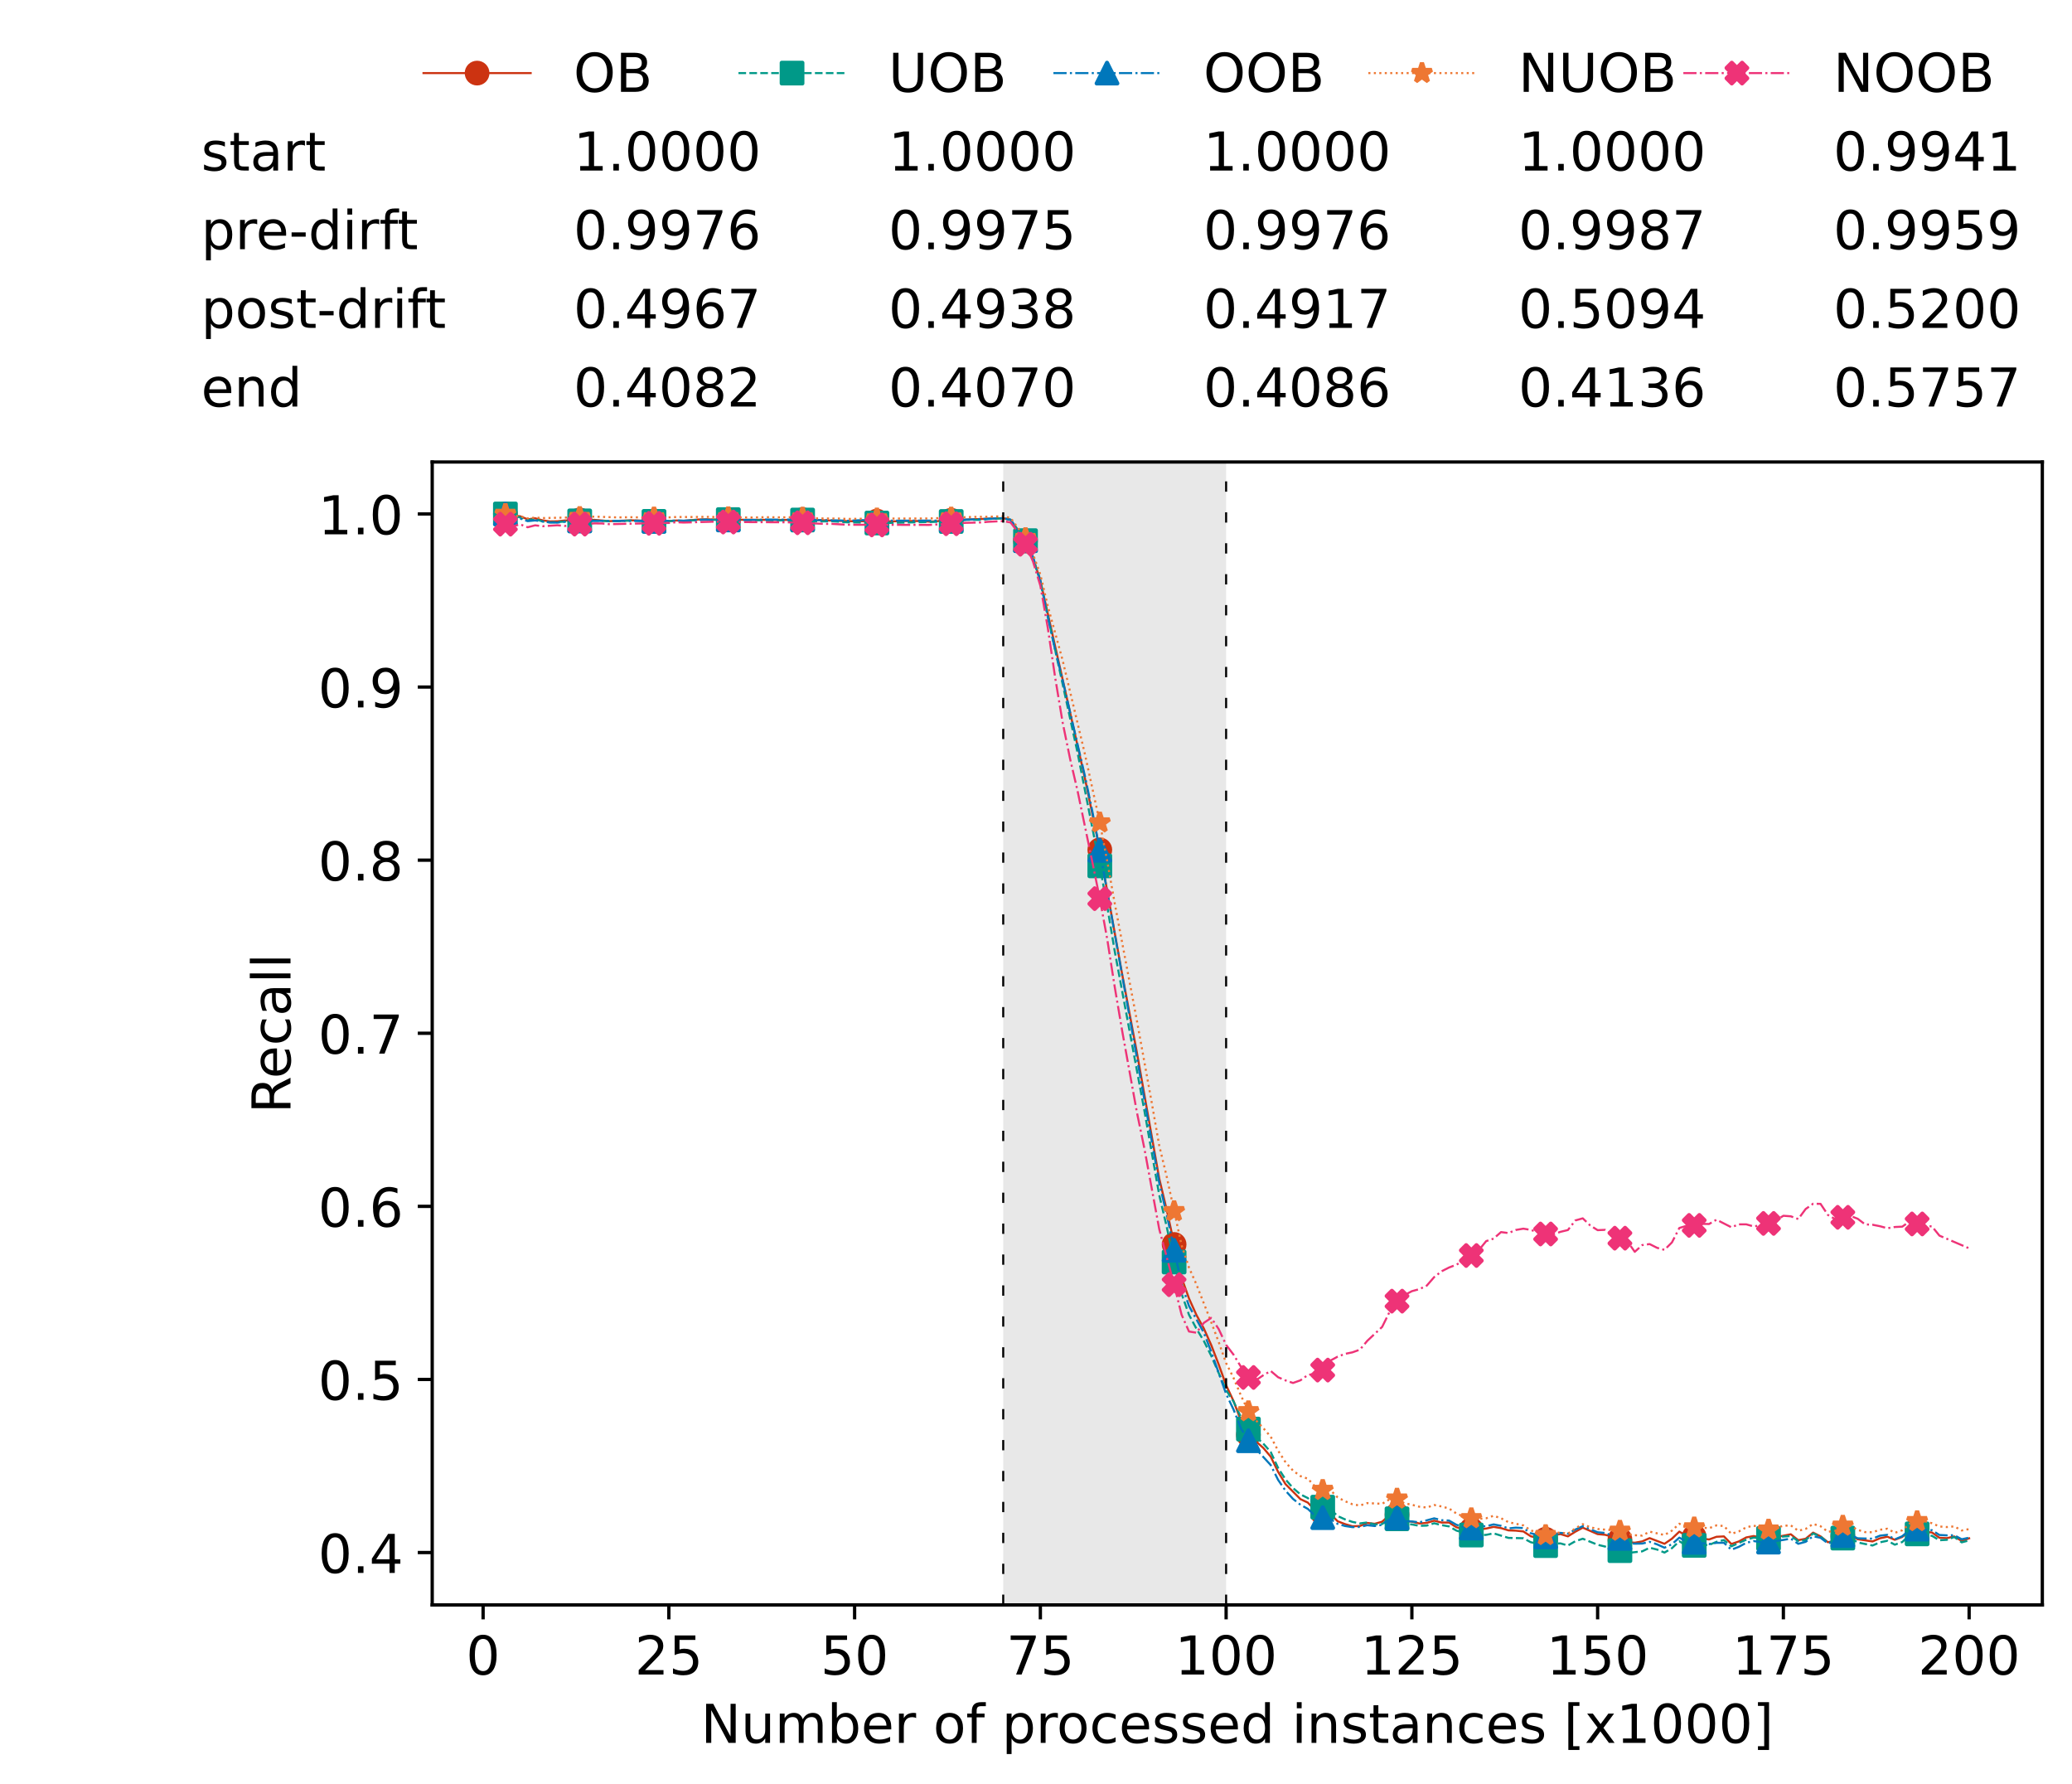 <?xml version="1.0" encoding="utf-8" standalone="no"?>
<!DOCTYPE svg PUBLIC "-//W3C//DTD SVG 1.1//EN"
  "http://www.w3.org/Graphics/SVG/1.1/DTD/svg11.dtd">
<!-- Created with matplotlib (https://matplotlib.org/) -->
<svg height="432.615pt" version="1.1" viewBox="0 0 502.65 432.615" width="502.65pt" xmlns="http://www.w3.org/2000/svg" xmlns:xlink="http://www.w3.org/1999/xlink">
 <defs>
  <style type="text/css">*{stroke-linecap:butt;stroke-linejoin:round;}</style>
 </defs>
 <g id="figure_1">
  <g id="patch_1">
   <path d="M 0 432.615 
L 502.65 432.615 
L 502.65 0 
L 0 0 
z
" style="fill:#ffffff;"/>
  </g>
  <g id="axes_1">
   <g id="patch_2">
    <path d="M 104.85 389.252 
L 495.45 389.252 
L 495.45 112.052 
L 104.85 112.052 
z
" style="fill:#ffffff;"/>
   </g>
   <g id="patch_3">
    <path clip-path="url(#pf307d5f830)" d="M 297.446 389.252 
L 297.446 112.052 
L 243.372 112.052 
L 243.372 389.252 
z
" style="fill:#d3d3d3;opacity:0.5;"/>
   </g>
   <g id="matplotlib.axis_1">
    <g id="xtick_1">
     <g id="line2d_1">
      <defs>
       <path d="M 0 0 
L 0 3.5 
" id="m43d3b1d6b8" style="stroke:#000000;stroke-width:0.8;"/>
      </defs>
      <g>
       <use style="stroke:#000000;stroke-width:0.8;" x="117.197" xlink:href="#m43d3b1d6b8" y="389.252"/>
      </g>
     </g>
     <g id="text_1">
      <!-- 0 -->
      <g transform="translate(113.061 406.13)scale(0.13 -0.13)">
       <defs>
        <path d="M 31.781 66.406 
Q 24.172 66.406 20.328 58.906 
Q 16.5 51.422 16.5 36.375 
Q 16.5 21.391 20.328 13.891 
Q 24.172 6.391 31.781 6.391 
Q 39.453 6.391 43.281 13.891 
Q 47.125 21.391 47.125 36.375 
Q 47.125 51.422 43.281 58.906 
Q 39.453 66.406 31.781 66.406 
z
M 31.781 74.219 
Q 44.047 74.219 50.516 64.516 
Q 56.984 54.828 56.984 36.375 
Q 56.984 17.969 50.516 8.266 
Q 44.047 -1.422 31.781 -1.422 
Q 19.531 -1.422 13.062 8.266 
Q 6.594 17.969 6.594 36.375 
Q 6.594 54.828 13.062 64.516 
Q 19.531 74.219 31.781 74.219 
z
" id="DejaVuSans-48"/>
       </defs>
       <use xlink:href="#DejaVuSans-48"/>
      </g>
     </g>
    </g>
    <g id="xtick_2">
     <g id="line2d_2">
      <g>
       <use style="stroke:#000000;stroke-width:0.8;" x="162.259" xlink:href="#m43d3b1d6b8" y="389.252"/>
      </g>
     </g>
     <g id="text_2">
      <!-- 25 -->
      <g transform="translate(153.988 406.13)scale(0.13 -0.13)">
       <defs>
        <path d="M 19.188 8.297 
L 53.609 8.297 
L 53.609 0 
L 7.328 0 
L 7.328 8.297 
Q 12.938 14.109 22.625 23.891 
Q 32.328 33.688 34.812 36.531 
Q 39.547 41.844 41.422 45.531 
Q 43.312 49.219 43.312 52.781 
Q 43.312 58.594 39.234 62.25 
Q 35.156 65.922 28.609 65.922 
Q 23.969 65.922 18.812 64.312 
Q 13.672 62.703 7.812 59.422 
L 7.812 69.391 
Q 13.766 71.781 18.938 73 
Q 24.125 74.219 28.422 74.219 
Q 39.75 74.219 46.484 68.547 
Q 53.219 62.891 53.219 53.422 
Q 53.219 48.922 51.531 44.891 
Q 49.859 40.875 45.406 35.406 
Q 44.188 33.984 37.641 27.219 
Q 31.109 20.453 19.188 8.297 
z
" id="DejaVuSans-50"/>
        <path d="M 10.797 72.906 
L 49.516 72.906 
L 49.516 64.594 
L 19.828 64.594 
L 19.828 46.734 
Q 21.969 47.469 24.109 47.828 
Q 26.266 48.188 28.422 48.188 
Q 40.625 48.188 47.75 41.5 
Q 54.891 34.812 54.891 23.391 
Q 54.891 11.625 47.562 5.094 
Q 40.234 -1.422 26.906 -1.422 
Q 22.312 -1.422 17.547 -0.641 
Q 12.797 0.141 7.719 1.703 
L 7.719 11.625 
Q 12.109 9.234 16.797 8.062 
Q 21.484 6.891 26.703 6.891 
Q 35.156 6.891 40.078 11.328 
Q 45.016 15.766 45.016 23.391 
Q 45.016 31 40.078 35.438 
Q 35.156 39.891 26.703 39.891 
Q 22.75 39.891 18.812 39.016 
Q 14.891 38.141 10.797 36.281 
z
" id="DejaVuSans-53"/>
       </defs>
       <use xlink:href="#DejaVuSans-50"/>
       <use x="63.623" xlink:href="#DejaVuSans-53"/>
      </g>
     </g>
    </g>
    <g id="xtick_3">
     <g id="line2d_3">
      <g>
       <use style="stroke:#000000;stroke-width:0.8;" x="207.322" xlink:href="#m43d3b1d6b8" y="389.252"/>
      </g>
     </g>
     <g id="text_3">
      <!-- 50 -->
      <g transform="translate(199.05 406.13)scale(0.13 -0.13)">
       <use xlink:href="#DejaVuSans-53"/>
       <use x="63.623" xlink:href="#DejaVuSans-48"/>
      </g>
     </g>
    </g>
    <g id="xtick_4">
     <g id="line2d_4">
      <g>
       <use style="stroke:#000000;stroke-width:0.8;" x="252.384" xlink:href="#m43d3b1d6b8" y="389.252"/>
      </g>
     </g>
     <g id="text_4">
      <!-- 75 -->
      <g transform="translate(244.113 406.13)scale(0.13 -0.13)">
       <defs>
        <path d="M 8.203 72.906 
L 55.078 72.906 
L 55.078 68.703 
L 28.609 0 
L 18.312 0 
L 43.219 64.594 
L 8.203 64.594 
z
" id="DejaVuSans-55"/>
       </defs>
       <use xlink:href="#DejaVuSans-55"/>
       <use x="63.623" xlink:href="#DejaVuSans-53"/>
      </g>
     </g>
    </g>
    <g id="xtick_5">
     <g id="line2d_5">
      <g>
       <use style="stroke:#000000;stroke-width:0.8;" x="297.446" xlink:href="#m43d3b1d6b8" y="389.252"/>
      </g>
     </g>
     <g id="text_5">
      <!-- 100 -->
      <g transform="translate(285.039 406.13)scale(0.13 -0.13)">
       <defs>
        <path d="M 12.406 8.297 
L 28.516 8.297 
L 28.516 63.922 
L 10.984 60.406 
L 10.984 69.391 
L 28.422 72.906 
L 38.281 72.906 
L 38.281 8.297 
L 54.391 8.297 
L 54.391 0 
L 12.406 0 
z
" id="DejaVuSans-49"/>
       </defs>
       <use xlink:href="#DejaVuSans-49"/>
       <use x="63.623" xlink:href="#DejaVuSans-48"/>
       <use x="127.246" xlink:href="#DejaVuSans-48"/>
      </g>
     </g>
    </g>
    <g id="xtick_6">
     <g id="line2d_6">
      <g>
       <use style="stroke:#000000;stroke-width:0.8;" x="342.509" xlink:href="#m43d3b1d6b8" y="389.252"/>
      </g>
     </g>
     <g id="text_6">
      <!-- 125 -->
      <g transform="translate(330.102 406.13)scale(0.13 -0.13)">
       <use xlink:href="#DejaVuSans-49"/>
       <use x="63.623" xlink:href="#DejaVuSans-50"/>
       <use x="127.246" xlink:href="#DejaVuSans-53"/>
      </g>
     </g>
    </g>
    <g id="xtick_7">
     <g id="line2d_7">
      <g>
       <use style="stroke:#000000;stroke-width:0.8;" x="387.571" xlink:href="#m43d3b1d6b8" y="389.252"/>
      </g>
     </g>
     <g id="text_7">
      <!-- 150 -->
      <g transform="translate(375.164 406.13)scale(0.13 -0.13)">
       <use xlink:href="#DejaVuSans-49"/>
       <use x="63.623" xlink:href="#DejaVuSans-53"/>
       <use x="127.246" xlink:href="#DejaVuSans-48"/>
      </g>
     </g>
    </g>
    <g id="xtick_8">
     <g id="line2d_8">
      <g>
       <use style="stroke:#000000;stroke-width:0.8;" x="432.633" xlink:href="#m43d3b1d6b8" y="389.252"/>
      </g>
     </g>
     <g id="text_8">
      <!-- 175 -->
      <g transform="translate(420.226 406.13)scale(0.13 -0.13)">
       <use xlink:href="#DejaVuSans-49"/>
       <use x="63.623" xlink:href="#DejaVuSans-55"/>
       <use x="127.246" xlink:href="#DejaVuSans-53"/>
      </g>
     </g>
    </g>
    <g id="xtick_9">
     <g id="line2d_9">
      <g>
       <use style="stroke:#000000;stroke-width:0.8;" x="477.695" xlink:href="#m43d3b1d6b8" y="389.252"/>
      </g>
     </g>
     <g id="text_9">
      <!-- 200 -->
      <g transform="translate(465.289 406.13)scale(0.13 -0.13)">
       <use xlink:href="#DejaVuSans-50"/>
       <use x="63.623" xlink:href="#DejaVuSans-48"/>
       <use x="127.246" xlink:href="#DejaVuSans-48"/>
      </g>
     </g>
    </g>
    <g id="text_10">
     <!-- Number of processed instances [x1000] -->
     <g transform="translate(170.025 422.711)scale(0.13 -0.13)">
      <defs>
       <path d="M 9.812 72.906 
L 23.094 72.906 
L 55.422 11.922 
L 55.422 72.906 
L 64.984 72.906 
L 64.984 0 
L 51.703 0 
L 19.391 60.984 
L 19.391 0 
L 9.812 0 
z
" id="DejaVuSans-78"/>
       <path d="M 8.5 21.578 
L 8.5 54.688 
L 17.484 54.688 
L 17.484 21.922 
Q 17.484 14.156 20.5 10.266 
Q 23.531 6.391 29.594 6.391 
Q 36.859 6.391 41.078 11.031 
Q 45.312 15.672 45.312 23.688 
L 45.312 54.688 
L 54.297 54.688 
L 54.297 0 
L 45.312 0 
L 45.312 8.406 
Q 42.047 3.422 37.719 1 
Q 33.406 -1.422 27.688 -1.422 
Q 18.266 -1.422 13.375 4.438 
Q 8.5 10.297 8.5 21.578 
z
M 31.109 56 
z
" id="DejaVuSans-117"/>
       <path d="M 52 44.188 
Q 55.375 50.25 60.062 53.125 
Q 64.75 56 71.094 56 
Q 79.641 56 84.281 50.016 
Q 88.922 44.047 88.922 33.016 
L 88.922 0 
L 79.891 0 
L 79.891 32.719 
Q 79.891 40.578 77.094 44.375 
Q 74.312 48.188 68.609 48.188 
Q 61.625 48.188 57.562 43.547 
Q 53.516 38.922 53.516 30.906 
L 53.516 0 
L 44.484 0 
L 44.484 32.719 
Q 44.484 40.625 41.703 44.406 
Q 38.922 48.188 33.109 48.188 
Q 26.219 48.188 22.156 43.531 
Q 18.109 38.875 18.109 30.906 
L 18.109 0 
L 9.078 0 
L 9.078 54.688 
L 18.109 54.688 
L 18.109 46.188 
Q 21.188 51.219 25.484 53.609 
Q 29.781 56 35.688 56 
Q 41.656 56 45.828 52.969 
Q 50 49.953 52 44.188 
z
" id="DejaVuSans-109"/>
       <path d="M 48.688 27.297 
Q 48.688 37.203 44.609 42.844 
Q 40.531 48.484 33.406 48.484 
Q 26.266 48.484 22.188 42.844 
Q 18.109 37.203 18.109 27.297 
Q 18.109 17.391 22.188 11.75 
Q 26.266 6.109 33.406 6.109 
Q 40.531 6.109 44.609 11.75 
Q 48.688 17.391 48.688 27.297 
z
M 18.109 46.391 
Q 20.953 51.266 25.266 53.625 
Q 29.594 56 35.594 56 
Q 45.562 56 51.781 48.094 
Q 58.016 40.188 58.016 27.297 
Q 58.016 14.406 51.781 6.484 
Q 45.562 -1.422 35.594 -1.422 
Q 29.594 -1.422 25.266 0.953 
Q 20.953 3.328 18.109 8.203 
L 18.109 0 
L 9.078 0 
L 9.078 75.984 
L 18.109 75.984 
z
" id="DejaVuSans-98"/>
       <path d="M 56.203 29.594 
L 56.203 25.203 
L 14.891 25.203 
Q 15.484 15.922 20.484 11.062 
Q 25.484 6.203 34.422 6.203 
Q 39.594 6.203 44.453 7.469 
Q 49.312 8.734 54.109 11.281 
L 54.109 2.781 
Q 49.266 0.734 44.188 -0.344 
Q 39.109 -1.422 33.891 -1.422 
Q 20.797 -1.422 13.156 6.188 
Q 5.516 13.812 5.516 26.812 
Q 5.516 40.234 12.766 48.109 
Q 20.016 56 32.328 56 
Q 43.359 56 49.781 48.891 
Q 56.203 41.797 56.203 29.594 
z
M 47.219 32.234 
Q 47.125 39.594 43.094 43.984 
Q 39.062 48.391 32.422 48.391 
Q 24.906 48.391 20.391 44.141 
Q 15.875 39.891 15.188 32.172 
z
" id="DejaVuSans-101"/>
       <path d="M 41.109 46.297 
Q 39.594 47.172 37.812 47.578 
Q 36.031 48 33.891 48 
Q 26.266 48 22.188 43.047 
Q 18.109 38.094 18.109 28.812 
L 18.109 0 
L 9.078 0 
L 9.078 54.688 
L 18.109 54.688 
L 18.109 46.188 
Q 20.953 51.172 25.484 53.578 
Q 30.031 56 36.531 56 
Q 37.453 56 38.578 55.875 
Q 39.703 55.766 41.062 55.516 
z
" id="DejaVuSans-114"/>
       <path id="DejaVuSans-32"/>
       <path d="M 30.609 48.391 
Q 23.391 48.391 19.188 42.75 
Q 14.984 37.109 14.984 27.297 
Q 14.984 17.484 19.156 11.844 
Q 23.344 6.203 30.609 6.203 
Q 37.797 6.203 41.984 11.859 
Q 46.188 17.531 46.188 27.297 
Q 46.188 37.016 41.984 42.703 
Q 37.797 48.391 30.609 48.391 
z
M 30.609 56 
Q 42.328 56 49.016 48.375 
Q 55.719 40.766 55.719 27.297 
Q 55.719 13.875 49.016 6.219 
Q 42.328 -1.422 30.609 -1.422 
Q 18.844 -1.422 12.172 6.219 
Q 5.516 13.875 5.516 27.297 
Q 5.516 40.766 12.172 48.375 
Q 18.844 56 30.609 56 
z
" id="DejaVuSans-111"/>
       <path d="M 37.109 75.984 
L 37.109 68.5 
L 28.516 68.5 
Q 23.688 68.5 21.797 66.547 
Q 19.922 64.594 19.922 59.516 
L 19.922 54.688 
L 34.719 54.688 
L 34.719 47.703 
L 19.922 47.703 
L 19.922 0 
L 10.891 0 
L 10.891 47.703 
L 2.297 47.703 
L 2.297 54.688 
L 10.891 54.688 
L 10.891 58.5 
Q 10.891 67.625 15.141 71.797 
Q 19.391 75.984 28.609 75.984 
z
" id="DejaVuSans-102"/>
       <path d="M 18.109 8.203 
L 18.109 -20.797 
L 9.078 -20.797 
L 9.078 54.688 
L 18.109 54.688 
L 18.109 46.391 
Q 20.953 51.266 25.266 53.625 
Q 29.594 56 35.594 56 
Q 45.562 56 51.781 48.094 
Q 58.016 40.188 58.016 27.297 
Q 58.016 14.406 51.781 6.484 
Q 45.562 -1.422 35.594 -1.422 
Q 29.594 -1.422 25.266 0.953 
Q 20.953 3.328 18.109 8.203 
z
M 48.688 27.297 
Q 48.688 37.203 44.609 42.844 
Q 40.531 48.484 33.406 48.484 
Q 26.266 48.484 22.188 42.844 
Q 18.109 37.203 18.109 27.297 
Q 18.109 17.391 22.188 11.75 
Q 26.266 6.109 33.406 6.109 
Q 40.531 6.109 44.609 11.75 
Q 48.688 17.391 48.688 27.297 
z
" id="DejaVuSans-112"/>
       <path d="M 48.781 52.594 
L 48.781 44.188 
Q 44.969 46.297 41.141 47.344 
Q 37.312 48.391 33.406 48.391 
Q 24.656 48.391 19.812 42.844 
Q 14.984 37.312 14.984 27.297 
Q 14.984 17.281 19.812 11.734 
Q 24.656 6.203 33.406 6.203 
Q 37.312 6.203 41.141 7.25 
Q 44.969 8.297 48.781 10.406 
L 48.781 2.094 
Q 45.016 0.344 40.984 -0.531 
Q 36.969 -1.422 32.422 -1.422 
Q 20.062 -1.422 12.781 6.344 
Q 5.516 14.109 5.516 27.297 
Q 5.516 40.672 12.859 48.328 
Q 20.219 56 33.016 56 
Q 37.156 56 41.109 55.141 
Q 45.062 54.297 48.781 52.594 
z
" id="DejaVuSans-99"/>
       <path d="M 44.281 53.078 
L 44.281 44.578 
Q 40.484 46.531 36.375 47.5 
Q 32.281 48.484 27.875 48.484 
Q 21.188 48.484 17.844 46.438 
Q 14.5 44.391 14.5 40.281 
Q 14.5 37.156 16.891 35.375 
Q 19.281 33.594 26.516 31.984 
L 29.594 31.297 
Q 39.156 29.25 43.188 25.516 
Q 47.219 21.781 47.219 15.094 
Q 47.219 7.469 41.188 3.016 
Q 35.156 -1.422 24.609 -1.422 
Q 20.219 -1.422 15.453 -0.562 
Q 10.688 0.297 5.422 2 
L 5.422 11.281 
Q 10.406 8.688 15.234 7.391 
Q 20.062 6.109 24.812 6.109 
Q 31.156 6.109 34.562 8.281 
Q 37.984 10.453 37.984 14.406 
Q 37.984 18.062 35.516 20.016 
Q 33.062 21.969 24.703 23.781 
L 21.578 24.516 
Q 13.234 26.266 9.516 29.906 
Q 5.812 33.547 5.812 39.891 
Q 5.812 47.609 11.281 51.797 
Q 16.75 56 26.812 56 
Q 31.781 56 36.172 55.266 
Q 40.578 54.547 44.281 53.078 
z
" id="DejaVuSans-115"/>
       <path d="M 45.406 46.391 
L 45.406 75.984 
L 54.391 75.984 
L 54.391 0 
L 45.406 0 
L 45.406 8.203 
Q 42.578 3.328 38.25 0.953 
Q 33.938 -1.422 27.875 -1.422 
Q 17.969 -1.422 11.734 6.484 
Q 5.516 14.406 5.516 27.297 
Q 5.516 40.188 11.734 48.094 
Q 17.969 56 27.875 56 
Q 33.938 56 38.25 53.625 
Q 42.578 51.266 45.406 46.391 
z
M 14.797 27.297 
Q 14.797 17.391 18.875 11.75 
Q 22.953 6.109 30.078 6.109 
Q 37.203 6.109 41.297 11.75 
Q 45.406 17.391 45.406 27.297 
Q 45.406 37.203 41.297 42.844 
Q 37.203 48.484 30.078 48.484 
Q 22.953 48.484 18.875 42.844 
Q 14.797 37.203 14.797 27.297 
z
" id="DejaVuSans-100"/>
       <path d="M 9.422 54.688 
L 18.406 54.688 
L 18.406 0 
L 9.422 0 
z
M 9.422 75.984 
L 18.406 75.984 
L 18.406 64.594 
L 9.422 64.594 
z
" id="DejaVuSans-105"/>
       <path d="M 54.891 33.016 
L 54.891 0 
L 45.906 0 
L 45.906 32.719 
Q 45.906 40.484 42.875 44.328 
Q 39.844 48.188 33.797 48.188 
Q 26.516 48.188 22.312 43.547 
Q 18.109 38.922 18.109 30.906 
L 18.109 0 
L 9.078 0 
L 9.078 54.688 
L 18.109 54.688 
L 18.109 46.188 
Q 21.344 51.125 25.703 53.562 
Q 30.078 56 35.797 56 
Q 45.219 56 50.047 50.172 
Q 54.891 44.344 54.891 33.016 
z
" id="DejaVuSans-110"/>
       <path d="M 18.312 70.219 
L 18.312 54.688 
L 36.812 54.688 
L 36.812 47.703 
L 18.312 47.703 
L 18.312 18.016 
Q 18.312 11.328 20.141 9.422 
Q 21.969 7.516 27.594 7.516 
L 36.812 7.516 
L 36.812 0 
L 27.594 0 
Q 17.188 0 13.234 3.875 
Q 9.281 7.766 9.281 18.016 
L 9.281 47.703 
L 2.688 47.703 
L 2.688 54.688 
L 9.281 54.688 
L 9.281 70.219 
z
" id="DejaVuSans-116"/>
       <path d="M 34.281 27.484 
Q 23.391 27.484 19.188 25 
Q 14.984 22.516 14.984 16.5 
Q 14.984 11.719 18.141 8.906 
Q 21.297 6.109 26.703 6.109 
Q 34.188 6.109 38.703 11.406 
Q 43.219 16.703 43.219 25.484 
L 43.219 27.484 
z
M 52.203 31.203 
L 52.203 0 
L 43.219 0 
L 43.219 8.297 
Q 40.141 3.328 35.547 0.953 
Q 30.953 -1.422 24.312 -1.422 
Q 15.922 -1.422 10.953 3.297 
Q 6 8.016 6 15.922 
Q 6 25.141 12.172 29.828 
Q 18.359 34.516 30.609 34.516 
L 43.219 34.516 
L 43.219 35.406 
Q 43.219 41.609 39.141 45 
Q 35.062 48.391 27.688 48.391 
Q 23 48.391 18.547 47.266 
Q 14.109 46.141 10.016 43.891 
L 10.016 52.203 
Q 14.938 54.109 19.578 55.047 
Q 24.219 56 28.609 56 
Q 40.484 56 46.344 49.844 
Q 52.203 43.703 52.203 31.203 
z
" id="DejaVuSans-97"/>
       <path d="M 8.594 75.984 
L 29.297 75.984 
L 29.297 69 
L 17.578 69 
L 17.578 -6.203 
L 29.297 -6.203 
L 29.297 -13.188 
L 8.594 -13.188 
z
" id="DejaVuSans-91"/>
       <path d="M 54.891 54.688 
L 35.109 28.078 
L 55.906 0 
L 45.312 0 
L 29.391 21.484 
L 13.484 0 
L 2.875 0 
L 24.125 28.609 
L 4.688 54.688 
L 15.281 54.688 
L 29.781 35.203 
L 44.281 54.688 
z
" id="DejaVuSans-120"/>
       <path d="M 30.422 75.984 
L 30.422 -13.188 
L 9.719 -13.188 
L 9.719 -6.203 
L 21.391 -6.203 
L 21.391 69 
L 9.719 69 
L 9.719 75.984 
z
" id="DejaVuSans-93"/>
      </defs>
      <use xlink:href="#DejaVuSans-78"/>
      <use x="74.805" xlink:href="#DejaVuSans-117"/>
      <use x="138.184" xlink:href="#DejaVuSans-109"/>
      <use x="235.596" xlink:href="#DejaVuSans-98"/>
      <use x="299.072" xlink:href="#DejaVuSans-101"/>
      <use x="360.596" xlink:href="#DejaVuSans-114"/>
      <use x="401.709" xlink:href="#DejaVuSans-32"/>
      <use x="433.496" xlink:href="#DejaVuSans-111"/>
      <use x="494.678" xlink:href="#DejaVuSans-102"/>
      <use x="529.883" xlink:href="#DejaVuSans-32"/>
      <use x="561.67" xlink:href="#DejaVuSans-112"/>
      <use x="625.146" xlink:href="#DejaVuSans-114"/>
      <use x="664.01" xlink:href="#DejaVuSans-111"/>
      <use x="725.191" xlink:href="#DejaVuSans-99"/>
      <use x="780.172" xlink:href="#DejaVuSans-101"/>
      <use x="841.695" xlink:href="#DejaVuSans-115"/>
      <use x="893.795" xlink:href="#DejaVuSans-115"/>
      <use x="945.895" xlink:href="#DejaVuSans-101"/>
      <use x="1007.418" xlink:href="#DejaVuSans-100"/>
      <use x="1070.895" xlink:href="#DejaVuSans-32"/>
      <use x="1102.682" xlink:href="#DejaVuSans-105"/>
      <use x="1130.465" xlink:href="#DejaVuSans-110"/>
      <use x="1193.844" xlink:href="#DejaVuSans-115"/>
      <use x="1245.943" xlink:href="#DejaVuSans-116"/>
      <use x="1285.152" xlink:href="#DejaVuSans-97"/>
      <use x="1346.432" xlink:href="#DejaVuSans-110"/>
      <use x="1409.811" xlink:href="#DejaVuSans-99"/>
      <use x="1464.791" xlink:href="#DejaVuSans-101"/>
      <use x="1526.314" xlink:href="#DejaVuSans-115"/>
      <use x="1578.414" xlink:href="#DejaVuSans-32"/>
      <use x="1610.201" xlink:href="#DejaVuSans-91"/>
      <use x="1649.215" xlink:href="#DejaVuSans-120"/>
      <use x="1708.395" xlink:href="#DejaVuSans-49"/>
      <use x="1772.018" xlink:href="#DejaVuSans-48"/>
      <use x="1835.641" xlink:href="#DejaVuSans-48"/>
      <use x="1899.264" xlink:href="#DejaVuSans-48"/>
      <use x="1962.887" xlink:href="#DejaVuSans-93"/>
     </g>
    </g>
   </g>
   <g id="matplotlib.axis_2">
    <g id="ytick_1">
     <g id="line2d_10">
      <defs>
       <path d="M 0 0 
L -3.5 0 
" id="mdcdb16fbb0" style="stroke:#000000;stroke-width:0.8;"/>
      </defs>
      <g>
       <use style="stroke:#000000;stroke-width:0.8;" x="104.85" xlink:href="#mdcdb16fbb0" y="376.548"/>
      </g>
     </g>
     <g id="text_11">
      <!-- 0.4 -->
      <g transform="translate(77.176 381.487)scale(0.13 -0.13)">
       <defs>
        <path d="M 10.688 12.406 
L 21 12.406 
L 21 0 
L 10.688 0 
z
" id="DejaVuSans-46"/>
        <path d="M 37.797 64.312 
L 12.891 25.391 
L 37.797 25.391 
z
M 35.203 72.906 
L 47.609 72.906 
L 47.609 25.391 
L 58.016 25.391 
L 58.016 17.188 
L 47.609 17.188 
L 47.609 0 
L 37.797 0 
L 37.797 17.188 
L 4.891 17.188 
L 4.891 26.703 
z
" id="DejaVuSans-52"/>
       </defs>
       <use xlink:href="#DejaVuSans-48"/>
       <use x="63.623" xlink:href="#DejaVuSans-46"/>
       <use x="95.41" xlink:href="#DejaVuSans-52"/>
      </g>
     </g>
    </g>
    <g id="ytick_2">
     <g id="line2d_11">
      <g>
       <use style="stroke:#000000;stroke-width:0.8;" x="104.85" xlink:href="#mdcdb16fbb0" y="334.565"/>
      </g>
     </g>
     <g id="text_12">
      <!-- 0.5 -->
      <g transform="translate(77.176 339.504)scale(0.13 -0.13)">
       <use xlink:href="#DejaVuSans-48"/>
       <use x="63.623" xlink:href="#DejaVuSans-46"/>
       <use x="95.41" xlink:href="#DejaVuSans-53"/>
      </g>
     </g>
    </g>
    <g id="ytick_3">
     <g id="line2d_12">
      <g>
       <use style="stroke:#000000;stroke-width:0.8;" x="104.85" xlink:href="#mdcdb16fbb0" y="292.582"/>
      </g>
     </g>
     <g id="text_13">
      <!-- 0.6 -->
      <g transform="translate(77.176 297.521)scale(0.13 -0.13)">
       <defs>
        <path d="M 33.016 40.375 
Q 26.375 40.375 22.484 35.828 
Q 18.609 31.297 18.609 23.391 
Q 18.609 15.531 22.484 10.953 
Q 26.375 6.391 33.016 6.391 
Q 39.656 6.391 43.531 10.953 
Q 47.406 15.531 47.406 23.391 
Q 47.406 31.297 43.531 35.828 
Q 39.656 40.375 33.016 40.375 
z
M 52.594 71.297 
L 52.594 62.312 
Q 48.875 64.062 45.094 64.984 
Q 41.312 65.922 37.594 65.922 
Q 27.828 65.922 22.672 59.328 
Q 17.531 52.734 16.797 39.406 
Q 19.672 43.656 24.016 45.922 
Q 28.375 48.188 33.594 48.188 
Q 44.578 48.188 50.953 41.516 
Q 57.328 34.859 57.328 23.391 
Q 57.328 12.156 50.688 5.359 
Q 44.047 -1.422 33.016 -1.422 
Q 20.359 -1.422 13.672 8.266 
Q 6.984 17.969 6.984 36.375 
Q 6.984 53.656 15.188 63.938 
Q 23.391 74.219 37.203 74.219 
Q 40.922 74.219 44.703 73.484 
Q 48.484 72.75 52.594 71.297 
z
" id="DejaVuSans-54"/>
       </defs>
       <use xlink:href="#DejaVuSans-48"/>
       <use x="63.623" xlink:href="#DejaVuSans-46"/>
       <use x="95.41" xlink:href="#DejaVuSans-54"/>
      </g>
     </g>
    </g>
    <g id="ytick_4">
     <g id="line2d_13">
      <g>
       <use style="stroke:#000000;stroke-width:0.8;" x="104.85" xlink:href="#mdcdb16fbb0" y="250.6"/>
      </g>
     </g>
     <g id="text_14">
      <!-- 0.7 -->
      <g transform="translate(77.176 255.539)scale(0.13 -0.13)">
       <use xlink:href="#DejaVuSans-48"/>
       <use x="63.623" xlink:href="#DejaVuSans-46"/>
       <use x="95.41" xlink:href="#DejaVuSans-55"/>
      </g>
     </g>
    </g>
    <g id="ytick_5">
     <g id="line2d_14">
      <g>
       <use style="stroke:#000000;stroke-width:0.8;" x="104.85" xlink:href="#mdcdb16fbb0" y="208.617"/>
      </g>
     </g>
     <g id="text_15">
      <!-- 0.8 -->
      <g transform="translate(77.176 213.556)scale(0.13 -0.13)">
       <defs>
        <path d="M 31.781 34.625 
Q 24.75 34.625 20.719 30.859 
Q 16.703 27.094 16.703 20.516 
Q 16.703 13.922 20.719 10.156 
Q 24.75 6.391 31.781 6.391 
Q 38.812 6.391 42.859 10.172 
Q 46.922 13.969 46.922 20.516 
Q 46.922 27.094 42.891 30.859 
Q 38.875 34.625 31.781 34.625 
z
M 21.922 38.812 
Q 15.578 40.375 12.031 44.719 
Q 8.5 49.078 8.5 55.328 
Q 8.5 64.062 14.719 69.141 
Q 20.953 74.219 31.781 74.219 
Q 42.672 74.219 48.875 69.141 
Q 55.078 64.062 55.078 55.328 
Q 55.078 49.078 51.531 44.719 
Q 48 40.375 41.703 38.812 
Q 48.828 37.156 52.797 32.312 
Q 56.781 27.484 56.781 20.516 
Q 56.781 9.906 50.312 4.234 
Q 43.844 -1.422 31.781 -1.422 
Q 19.734 -1.422 13.25 4.234 
Q 6.781 9.906 6.781 20.516 
Q 6.781 27.484 10.781 32.312 
Q 14.797 37.156 21.922 38.812 
z
M 18.312 54.391 
Q 18.312 48.734 21.844 45.562 
Q 25.391 42.391 31.781 42.391 
Q 38.141 42.391 41.719 45.562 
Q 45.312 48.734 45.312 54.391 
Q 45.312 60.062 41.719 63.234 
Q 38.141 66.406 31.781 66.406 
Q 25.391 66.406 21.844 63.234 
Q 18.312 60.062 18.312 54.391 
z
" id="DejaVuSans-56"/>
       </defs>
       <use xlink:href="#DejaVuSans-48"/>
       <use x="63.623" xlink:href="#DejaVuSans-46"/>
       <use x="95.41" xlink:href="#DejaVuSans-56"/>
      </g>
     </g>
    </g>
    <g id="ytick_6">
     <g id="line2d_15">
      <g>
       <use style="stroke:#000000;stroke-width:0.8;" x="104.85" xlink:href="#mdcdb16fbb0" y="166.634"/>
      </g>
     </g>
     <g id="text_16">
      <!-- 0.9 -->
      <g transform="translate(77.176 171.573)scale(0.13 -0.13)">
       <defs>
        <path d="M 10.984 1.516 
L 10.984 10.5 
Q 14.703 8.734 18.5 7.812 
Q 22.312 6.891 25.984 6.891 
Q 35.75 6.891 40.891 13.453 
Q 46.047 20.016 46.781 33.406 
Q 43.953 29.203 39.594 26.953 
Q 35.25 24.703 29.984 24.703 
Q 19.047 24.703 12.672 31.312 
Q 6.297 37.938 6.297 49.422 
Q 6.297 60.641 12.938 67.422 
Q 19.578 74.219 30.609 74.219 
Q 43.266 74.219 49.922 64.516 
Q 56.594 54.828 56.594 36.375 
Q 56.594 19.141 48.406 8.859 
Q 40.234 -1.422 26.422 -1.422 
Q 22.703 -1.422 18.891 -0.688 
Q 15.094 0.047 10.984 1.516 
z
M 30.609 32.422 
Q 37.25 32.422 41.125 36.953 
Q 45.016 41.5 45.016 49.422 
Q 45.016 57.281 41.125 61.844 
Q 37.25 66.406 30.609 66.406 
Q 23.969 66.406 20.094 61.844 
Q 16.219 57.281 16.219 49.422 
Q 16.219 41.5 20.094 36.953 
Q 23.969 32.422 30.609 32.422 
z
" id="DejaVuSans-57"/>
       </defs>
       <use xlink:href="#DejaVuSans-48"/>
       <use x="63.623" xlink:href="#DejaVuSans-46"/>
       <use x="95.41" xlink:href="#DejaVuSans-57"/>
      </g>
     </g>
    </g>
    <g id="ytick_7">
     <g id="line2d_16">
      <g>
       <use style="stroke:#000000;stroke-width:0.8;" x="104.85" xlink:href="#mdcdb16fbb0" y="124.652"/>
      </g>
     </g>
     <g id="text_17">
      <!-- 1.0 -->
      <g transform="translate(77.176 129.591)scale(0.13 -0.13)">
       <use xlink:href="#DejaVuSans-49"/>
       <use x="63.623" xlink:href="#DejaVuSans-46"/>
       <use x="95.41" xlink:href="#DejaVuSans-48"/>
      </g>
     </g>
    </g>
    <g id="text_18">
     <!-- Recall -->
     <g transform="translate(70.472 270.044)rotate(-90)scale(0.13 -0.13)">
      <defs>
       <path d="M 44.391 34.188 
Q 47.562 33.109 50.562 29.594 
Q 53.562 26.078 56.594 19.922 
L 66.609 0 
L 56 0 
L 46.688 18.703 
Q 43.062 26.031 39.672 28.422 
Q 36.281 30.812 30.422 30.812 
L 19.672 30.812 
L 19.672 0 
L 9.812 0 
L 9.812 72.906 
L 32.078 72.906 
Q 44.578 72.906 50.734 67.672 
Q 56.891 62.453 56.891 51.906 
Q 56.891 45.016 53.688 40.469 
Q 50.484 35.938 44.391 34.188 
z
M 19.672 64.797 
L 19.672 38.922 
L 32.078 38.922 
Q 39.203 38.922 42.844 42.219 
Q 46.484 45.516 46.484 51.906 
Q 46.484 58.297 42.844 61.547 
Q 39.203 64.797 32.078 64.797 
z
" id="DejaVuSans-82"/>
       <path d="M 9.422 75.984 
L 18.406 75.984 
L 18.406 0 
L 9.422 0 
z
" id="DejaVuSans-108"/>
      </defs>
      <use xlink:href="#DejaVuSans-82"/>
      <use x="64.982" xlink:href="#DejaVuSans-101"/>
      <use x="126.506" xlink:href="#DejaVuSans-99"/>
      <use x="181.486" xlink:href="#DejaVuSans-97"/>
      <use x="242.766" xlink:href="#DejaVuSans-108"/>
      <use x="270.549" xlink:href="#DejaVuSans-108"/>
     </g>
    </g>
   </g>
   <g id="line2d_17"/>
   <g id="line2d_18"/>
   <g id="line2d_19"/>
   <g id="line2d_20"/>
   <g id="line2d_21"/>
   <g id="line2d_22">
    <path clip-path="url(#pf307d5f830)" d="M 122.605 124.652 
L 124.407 125.085 
L 126.21 125.217 
L 128.012 125.959 
L 129.815 125.698 
L 131.617 126.204 
L 133.419 126.459 
L 135.222 126.432 
L 137.024 126.234 
L 142.432 126.134 
L 144.234 126.087 
L 147.839 126.397 
L 153.247 126.199 
L 156.852 126.289 
L 162.259 126.371 
L 164.062 126.236 
L 165.864 126.318 
L 169.469 125.989 
L 171.272 125.952 
L 174.877 126.031 
L 198.309 126.135 
L 203.717 126.343 
L 207.322 126.43 
L 212.729 126.386 
L 216.334 126.442 
L 219.939 126.373 
L 223.544 126.374 
L 225.347 126.509 
L 232.557 126.098 
L 239.767 125.799 
L 243.372 125.67 
L 245.174 126.102 
L 248.779 131.208 
L 250.581 135.227 
L 252.384 140.829 
L 263.199 188.799 
L 266.804 206.122 
L 272.211 236.199 
L 275.816 255.357 
L 281.224 285.846 
L 283.026 293.394 
L 286.631 309.834 
L 288.434 314.9 
L 290.236 318.911 
L 292.039 322.199 
L 293.841 326.242 
L 295.644 330.929 
L 297.446 335.956 
L 299.249 339.805 
L 301.051 344.596 
L 302.854 347.992 
L 306.459 351.16 
L 308.261 353.286 
L 310.064 356.992 
L 311.866 359.962 
L 315.471 363.593 
L 317.274 364.432 
L 319.076 366.385 
L 320.879 367.015 
L 322.681 367.104 
L 324.484 368.953 
L 326.286 369.645 
L 328.089 370.17 
L 329.891 370.11 
L 331.694 369.367 
L 333.496 369.569 
L 335.299 369.068 
L 337.101 367.436 
L 338.904 367.376 
L 340.706 368.8 
L 342.509 369.058 
L 344.311 369.493 
L 346.114 369.349 
L 347.916 368.822 
L 349.719 369.267 
L 351.521 369.269 
L 353.324 370.42 
L 355.126 370.869 
L 356.928 370.997 
L 358.731 370.956 
L 360.533 370.723 
L 362.336 370.316 
L 364.138 370.618 
L 365.941 371.168 
L 367.743 371.236 
L 369.546 371.425 
L 371.348 372.594 
L 373.151 373.045 
L 374.953 373.328 
L 376.756 372.321 
L 378.558 372.072 
L 380.361 372.619 
L 382.163 371.491 
L 383.966 370.514 
L 387.571 372.074 
L 389.373 372.239 
L 391.176 372.7 
L 394.781 373.988 
L 396.583 374.162 
L 398.386 373.842 
L 400.188 373.041 
L 403.793 374.424 
L 405.596 373.189 
L 407.398 371.467 
L 409.201 372.555 
L 411.003 372.691 
L 412.806 373.134 
L 414.608 373.373 
L 416.411 372.718 
L 418.213 372.629 
L 420.016 374.475 
L 421.818 373.856 
L 423.621 372.88 
L 425.423 372.54 
L 427.226 372.922 
L 429.028 373.17 
L 434.436 372.111 
L 436.238 373.548 
L 438.041 373.196 
L 439.843 371.713 
L 441.646 372.616 
L 443.448 374.046 
L 445.251 373.684 
L 447.053 372.581 
L 448.856 372.447 
L 450.658 373.316 
L 454.263 373.857 
L 456.066 373.08 
L 457.868 372.707 
L 459.671 373.456 
L 461.473 372.763 
L 463.276 371.271 
L 465.078 370.954 
L 466.881 371.518 
L 468.683 371.681 
L 470.485 372.965 
L 472.288 373.06 
L 474.09 372.64 
L 475.893 373.741 
L 477.695 373.094 
L 477.695 373.094 
" style="fill:none;stroke:#cc3311;stroke-linecap:square;stroke-width:0.5;"/>
    <defs>
     <path d="M 0 2.5 
C 0.663 2.5 1.299 2.237 1.768 1.768 
C 2.237 1.299 2.5 0.663 2.5 0 
C 2.5 -0.663 2.237 -1.299 1.768 -1.768 
C 1.299 -2.237 0.663 -2.5 0 -2.5 
C -0.663 -2.5 -1.299 -2.237 -1.768 -1.768 
C -2.237 -1.299 -2.5 -0.663 -2.5 0 
C -2.5 0.663 -2.237 1.299 -1.768 1.768 
C -1.299 2.237 -0.663 2.5 0 2.5 
z
" id="mfc98762898" style="stroke:#cc3311;"/>
    </defs>
    <g clip-path="url(#pf307d5f830)">
     <use style="fill:#cc3311;stroke:#cc3311;" x="122.605" xlink:href="#mfc98762898" y="124.652"/>
     <use style="fill:#cc3311;stroke:#cc3311;" x="140.629" xlink:href="#mfc98762898" y="126.107"/>
     <use style="fill:#cc3311;stroke:#cc3311;" x="158.654" xlink:href="#mfc98762898" y="126.332"/>
     <use style="fill:#cc3311;stroke:#cc3311;" x="176.679" xlink:href="#mfc98762898" y="126.031"/>
     <use style="fill:#cc3311;stroke:#cc3311;" x="194.704" xlink:href="#mfc98762898" y="126.046"/>
     <use style="fill:#cc3311;stroke:#cc3311;" x="212.729" xlink:href="#mfc98762898" y="126.386"/>
     <use style="fill:#cc3311;stroke:#cc3311;" x="230.754" xlink:href="#mfc98762898" y="126.182"/>
     <use style="fill:#cc3311;stroke:#cc3311;" x="248.779" xlink:href="#mfc98762898" y="131.208"/>
     <use style="fill:#cc3311;stroke:#cc3311;" x="266.804" xlink:href="#mfc98762898" y="206.122"/>
     <use style="fill:#cc3311;stroke:#cc3311;" x="284.829" xlink:href="#mfc98762898" y="301.822"/>
     <use style="fill:#cc3311;stroke:#cc3311;" x="302.854" xlink:href="#mfc98762898" y="347.992"/>
     <use style="fill:#cc3311;stroke:#cc3311;" x="320.879" xlink:href="#mfc98762898" y="367.015"/>
     <use style="fill:#cc3311;stroke:#cc3311;" x="338.904" xlink:href="#mfc98762898" y="367.376"/>
     <use style="fill:#cc3311;stroke:#cc3311;" x="356.928" xlink:href="#mfc98762898" y="370.997"/>
     <use style="fill:#cc3311;stroke:#cc3311;" x="374.953" xlink:href="#mfc98762898" y="373.328"/>
     <use style="fill:#cc3311;stroke:#cc3311;" x="392.978" xlink:href="#mfc98762898" y="373.355"/>
     <use style="fill:#cc3311;stroke:#cc3311;" x="411.003" xlink:href="#mfc98762898" y="372.691"/>
     <use style="fill:#cc3311;stroke:#cc3311;" x="429.028" xlink:href="#mfc98762898" y="373.17"/>
     <use style="fill:#cc3311;stroke:#cc3311;" x="447.053" xlink:href="#mfc98762898" y="372.581"/>
     <use style="fill:#cc3311;stroke:#cc3311;" x="465.078" xlink:href="#mfc98762898" y="370.954"/>
    </g>
   </g>
   <g id="line2d_23"/>
   <g id="line2d_24"/>
   <g id="line2d_25"/>
   <g id="line2d_26"/>
   <g id="line2d_27">
    <path clip-path="url(#pf307d5f830)" d="M 122.605 124.652 
L 126.21 125.493 
L 128.012 126.167 
L 129.815 125.864 
L 131.617 126.479 
L 133.419 126.695 
L 138.827 126.414 
L 144.234 126.28 
L 146.037 126.285 
L 147.839 126.449 
L 153.247 126.242 
L 158.654 126.456 
L 162.259 126.412 
L 164.062 126.277 
L 165.864 126.401 
L 169.469 126.073 
L 173.074 126.075 
L 182.087 126.168 
L 196.507 126.253 
L 198.309 126.468 
L 201.914 126.427 
L 205.519 126.677 
L 214.532 126.856 
L 230.754 126.473 
L 234.359 126.088 
L 237.964 126.087 
L 239.767 125.882 
L 243.372 125.71 
L 245.174 126.059 
L 248.779 131.124 
L 250.581 135.312 
L 252.384 141.046 
L 255.989 157.66 
L 261.396 182.516 
L 266.804 210 
L 268.606 219.835 
L 270.409 230.625 
L 277.619 269.391 
L 281.224 289.86 
L 283.026 297.495 
L 284.829 306.086 
L 286.631 313.759 
L 288.434 318.866 
L 290.236 322.241 
L 292.039 325.228 
L 293.841 328.845 
L 297.446 337.159 
L 299.249 339.929 
L 301.051 343.737 
L 302.854 346.602 
L 304.656 348.462 
L 306.459 350.119 
L 308.261 352.154 
L 310.064 356.035 
L 311.866 358.826 
L 313.669 360.897 
L 315.471 362.447 
L 317.274 363.33 
L 319.076 365.154 
L 322.681 365.967 
L 324.484 367.686 
L 326.286 368.5 
L 328.089 369.112 
L 329.891 369.475 
L 331.694 369.249 
L 333.496 369.744 
L 335.299 369.633 
L 337.101 368.29 
L 338.904 368.356 
L 340.706 369.649 
L 342.509 369.724 
L 344.311 370.07 
L 346.114 370.011 
L 347.916 369.439 
L 349.719 369.891 
L 351.521 370.203 
L 353.324 371.223 
L 356.928 372.3 
L 358.731 372.361 
L 360.533 372.252 
L 362.336 371.888 
L 365.941 372.991 
L 369.546 373.076 
L 371.348 374.039 
L 374.953 374.864 
L 376.756 374.375 
L 378.558 374.328 
L 380.361 374.838 
L 382.163 373.796 
L 383.966 373.193 
L 387.571 374.66 
L 389.373 375.086 
L 391.176 375.758 
L 392.978 376.079 
L 394.781 376.652 
L 398.386 376.255 
L 400.188 375.375 
L 401.991 375.82 
L 403.793 376.552 
L 405.596 375.487 
L 407.398 373.803 
L 409.201 374.929 
L 412.806 374.737 
L 414.608 374.688 
L 416.411 373.947 
L 418.213 373.519 
L 420.016 375.034 
L 423.621 373.434 
L 425.423 372.92 
L 427.226 373.091 
L 429.028 373.124 
L 430.831 372.676 
L 432.633 372.672 
L 434.436 372.524 
L 436.238 373.79 
L 438.041 373.527 
L 439.843 371.915 
L 441.646 372.649 
L 443.448 374.204 
L 445.251 374.01 
L 447.053 373.033 
L 448.856 372.94 
L 450.658 374.094 
L 454.263 374.842 
L 456.066 374.063 
L 457.868 373.69 
L 459.671 374.641 
L 461.473 373.992 
L 463.276 372.291 
L 465.078 372.02 
L 466.881 372.324 
L 468.683 372.493 
L 470.485 373.566 
L 472.288 373.459 
L 474.09 372.776 
L 475.893 374.074 
L 477.695 373.599 
L 477.695 373.599 
" style="fill:none;stroke:#009988;stroke-dasharray:1.85,0.8;stroke-dashoffset:0;stroke-width:0.5;"/>
    <defs>
     <path d="M -2.5 2.5 
L 2.5 2.5 
L 2.5 -2.5 
L -2.5 -2.5 
z
" id="m721b656726" style="stroke:#009988;stroke-linejoin:miter;"/>
    </defs>
    <g clip-path="url(#pf307d5f830)">
     <use style="fill:#009988;stroke:#009988;stroke-linejoin:miter;" x="122.605" xlink:href="#m721b656726" y="124.652"/>
     <use style="fill:#009988;stroke:#009988;stroke-linejoin:miter;" x="140.629" xlink:href="#m721b656726" y="126.334"/>
     <use style="fill:#009988;stroke:#009988;stroke-linejoin:miter;" x="158.654" xlink:href="#m721b656726" y="126.456"/>
     <use style="fill:#009988;stroke:#009988;stroke-linejoin:miter;" x="176.679" xlink:href="#m721b656726" y="126.028"/>
     <use style="fill:#009988;stroke:#009988;stroke-linejoin:miter;" x="194.704" xlink:href="#m721b656726" y="126.126"/>
     <use style="fill:#009988;stroke:#009988;stroke-linejoin:miter;" x="212.729" xlink:href="#m721b656726" y="126.847"/>
     <use style="fill:#009988;stroke:#009988;stroke-linejoin:miter;" x="230.754" xlink:href="#m721b656726" y="126.473"/>
     <use style="fill:#009988;stroke:#009988;stroke-linejoin:miter;" x="248.779" xlink:href="#m721b656726" y="131.124"/>
     <use style="fill:#009988;stroke:#009988;stroke-linejoin:miter;" x="266.804" xlink:href="#m721b656726" y="210"/>
     <use style="fill:#009988;stroke:#009988;stroke-linejoin:miter;" x="284.829" xlink:href="#m721b656726" y="306.086"/>
     <use style="fill:#009988;stroke:#009988;stroke-linejoin:miter;" x="302.854" xlink:href="#m721b656726" y="346.602"/>
     <use style="fill:#009988;stroke:#009988;stroke-linejoin:miter;" x="320.879" xlink:href="#m721b656726" y="365.538"/>
     <use style="fill:#009988;stroke:#009988;stroke-linejoin:miter;" x="338.904" xlink:href="#m721b656726" y="368.356"/>
     <use style="fill:#009988;stroke:#009988;stroke-linejoin:miter;" x="356.928" xlink:href="#m721b656726" y="372.3"/>
     <use style="fill:#009988;stroke:#009988;stroke-linejoin:miter;" x="374.953" xlink:href="#m721b656726" y="374.864"/>
     <use style="fill:#009988;stroke:#009988;stroke-linejoin:miter;" x="392.978" xlink:href="#m721b656726" y="376.079"/>
     <use style="fill:#009988;stroke:#009988;stroke-linejoin:miter;" x="411.003" xlink:href="#m721b656726" y="374.809"/>
     <use style="fill:#009988;stroke:#009988;stroke-linejoin:miter;" x="429.028" xlink:href="#m721b656726" y="373.124"/>
     <use style="fill:#009988;stroke:#009988;stroke-linejoin:miter;" x="447.053" xlink:href="#m721b656726" y="373.033"/>
     <use style="fill:#009988;stroke:#009988;stroke-linejoin:miter;" x="465.078" xlink:href="#m721b656726" y="372.02"/>
    </g>
   </g>
   <g id="line2d_28"/>
   <g id="line2d_29"/>
   <g id="line2d_30"/>
   <g id="line2d_31"/>
   <g id="line2d_32">
    <path clip-path="url(#pf307d5f830)" d="M 122.605 124.652 
L 124.407 125.95 
L 126.21 125.794 
L 128.012 126.392 
L 129.815 126.219 
L 133.419 126.715 
L 135.222 126.754 
L 137.024 126.521 
L 140.629 126.341 
L 162.259 126.329 
L 164.062 126.236 
L 165.864 126.275 
L 171.272 126.035 
L 173.074 126.159 
L 183.889 126.09 
L 185.692 126.008 
L 189.297 126.051 
L 192.902 125.97 
L 196.507 125.969 
L 198.309 126.139 
L 203.717 126.223 
L 205.519 126.309 
L 209.124 126.145 
L 214.532 126.273 
L 228.952 126.261 
L 243.372 125.667 
L 245.174 126.06 
L 248.779 131.127 
L 250.581 135.018 
L 252.384 140.753 
L 254.186 149.601 
L 255.989 157.71 
L 257.791 164.971 
L 263.199 188.244 
L 265.001 196.815 
L 266.804 206.226 
L 281.224 286.879 
L 283.026 294.512 
L 286.631 311.408 
L 288.434 316.731 
L 292.039 323.211 
L 293.841 327.876 
L 297.446 338.063 
L 299.249 341.864 
L 301.051 346.443 
L 302.854 349.43 
L 308.261 355.323 
L 310.064 358.936 
L 311.866 361.548 
L 313.669 363.533 
L 315.471 364.956 
L 317.274 365.959 
L 319.076 367.699 
L 322.681 368.382 
L 324.484 369.581 
L 326.286 370.106 
L 328.089 370.381 
L 329.891 370.327 
L 331.694 369.911 
L 333.496 370.114 
L 335.299 369.832 
L 337.101 368.45 
L 338.904 368.143 
L 340.706 368.923 
L 342.509 368.998 
L 344.311 369.221 
L 347.916 368.247 
L 349.719 368.695 
L 351.521 368.787 
L 353.324 369.819 
L 355.126 370.354 
L 356.928 370.609 
L 358.731 370.179 
L 360.533 370.165 
L 362.336 369.719 
L 364.138 370.062 
L 365.941 370.694 
L 367.743 370.504 
L 369.546 370.608 
L 371.348 371.86 
L 374.953 372.761 
L 376.756 372.147 
L 378.558 371.773 
L 380.361 371.969 
L 382.163 370.969 
L 383.966 370.158 
L 387.571 371.628 
L 389.373 371.793 
L 392.978 373.115 
L 394.781 374.22 
L 396.583 374.395 
L 398.386 374.364 
L 400.188 373.945 
L 401.991 374.556 
L 403.793 375.373 
L 405.596 374.519 
L 407.398 372.924 
L 409.201 373.973 
L 412.806 374.257 
L 414.608 374.49 
L 416.411 374.187 
L 418.213 374.182 
L 420.016 375.862 
L 421.818 375.159 
L 423.621 374.187 
L 425.423 373.76 
L 427.226 374.017 
L 429.028 374.016 
L 432.633 373.481 
L 434.436 373.166 
L 436.238 374.429 
L 438.041 373.944 
L 439.843 372.586 
L 441.646 372.974 
L 443.448 374.319 
L 445.251 373.664 
L 447.053 372.434 
L 448.856 372.215 
L 450.658 373.091 
L 454.263 373.186 
L 456.066 372.451 
L 457.868 372.245 
L 459.671 373.359 
L 461.473 372.58 
L 463.276 371.046 
L 465.078 370.858 
L 468.683 371.124 
L 470.485 372.282 
L 472.288 372.373 
L 474.09 372.347 
L 475.893 373.323 
L 477.695 372.937 
L 477.695 372.937 
" style="fill:none;stroke:#0077bb;stroke-dasharray:3.2,0.8,0.5,0.8;stroke-dashoffset:0;stroke-width:0.5;"/>
    <defs>
     <path d="M 0 -2.5 
L -2.5 2.5 
L 2.5 2.5 
z
" id="me06d5b14d4" style="stroke:#0077bb;stroke-linejoin:miter;"/>
    </defs>
    <g clip-path="url(#pf307d5f830)">
     <use style="fill:#0077bb;stroke:#0077bb;stroke-linejoin:miter;" x="122.605" xlink:href="#me06d5b14d4" y="124.652"/>
     <use style="fill:#0077bb;stroke:#0077bb;stroke-linejoin:miter;" x="140.629" xlink:href="#me06d5b14d4" y="126.341"/>
     <use style="fill:#0077bb;stroke:#0077bb;stroke-linejoin:miter;" x="158.654" xlink:href="#me06d5b14d4" y="126.418"/>
     <use style="fill:#0077bb;stroke:#0077bb;stroke-linejoin:miter;" x="176.679" xlink:href="#me06d5b14d4" y="126.112"/>
     <use style="fill:#0077bb;stroke:#0077bb;stroke-linejoin:miter;" x="194.704" xlink:href="#me06d5b14d4" y="125.967"/>
     <use style="fill:#0077bb;stroke:#0077bb;stroke-linejoin:miter;" x="212.729" xlink:href="#me06d5b14d4" y="126.224"/>
     <use style="fill:#0077bb;stroke:#0077bb;stroke-linejoin:miter;" x="230.754" xlink:href="#me06d5b14d4" y="126.178"/>
     <use style="fill:#0077bb;stroke:#0077bb;stroke-linejoin:miter;" x="248.779" xlink:href="#me06d5b14d4" y="131.127"/>
     <use style="fill:#0077bb;stroke:#0077bb;stroke-linejoin:miter;" x="266.804" xlink:href="#me06d5b14d4" y="206.226"/>
     <use style="fill:#0077bb;stroke:#0077bb;stroke-linejoin:miter;" x="284.829" xlink:href="#me06d5b14d4" y="303.227"/>
     <use style="fill:#0077bb;stroke:#0077bb;stroke-linejoin:miter;" x="302.854" xlink:href="#me06d5b14d4" y="349.43"/>
     <use style="fill:#0077bb;stroke:#0077bb;stroke-linejoin:miter;" x="320.879" xlink:href="#me06d5b14d4" y="368.083"/>
     <use style="fill:#0077bb;stroke:#0077bb;stroke-linejoin:miter;" x="338.904" xlink:href="#me06d5b14d4" y="368.143"/>
     <use style="fill:#0077bb;stroke:#0077bb;stroke-linejoin:miter;" x="356.928" xlink:href="#me06d5b14d4" y="370.609"/>
     <use style="fill:#0077bb;stroke:#0077bb;stroke-linejoin:miter;" x="374.953" xlink:href="#me06d5b14d4" y="372.761"/>
     <use style="fill:#0077bb;stroke:#0077bb;stroke-linejoin:miter;" x="392.978" xlink:href="#me06d5b14d4" y="373.115"/>
     <use style="fill:#0077bb;stroke:#0077bb;stroke-linejoin:miter;" x="411.003" xlink:href="#me06d5b14d4" y="374.067"/>
     <use style="fill:#0077bb;stroke:#0077bb;stroke-linejoin:miter;" x="429.028" xlink:href="#me06d5b14d4" y="374.016"/>
     <use style="fill:#0077bb;stroke:#0077bb;stroke-linejoin:miter;" x="447.053" xlink:href="#me06d5b14d4" y="372.434"/>
     <use style="fill:#0077bb;stroke:#0077bb;stroke-linejoin:miter;" x="465.078" xlink:href="#me06d5b14d4" y="370.858"/>
    </g>
   </g>
   <g id="line2d_33"/>
   <g id="line2d_34"/>
   <g id="line2d_35"/>
   <g id="line2d_36"/>
   <g id="line2d_37">
    <path clip-path="url(#pf307d5f830)" d="M 122.605 124.652 
L 124.407 125.085 
L 126.21 125.217 
L 128.012 125.739 
L 129.815 125.521 
L 131.617 125.649 
L 138.827 125.492 
L 144.234 125.298 
L 149.642 125.488 
L 153.247 125.442 
L 156.852 125.526 
L 162.259 125.482 
L 164.062 125.392 
L 167.667 125.393 
L 171.272 125.356 
L 182.087 125.516 
L 185.692 125.434 
L 189.297 125.477 
L 192.902 125.436 
L 198.309 125.731 
L 203.717 125.773 
L 205.519 125.858 
L 212.729 125.775 
L 225.347 125.748 
L 230.754 125.543 
L 236.162 125.367 
L 239.767 125.329 
L 243.372 125.2 
L 245.174 125.632 
L 248.779 130.529 
L 250.581 134.337 
L 252.384 139.364 
L 254.186 146.972 
L 257.791 160.161 
L 263.199 182.934 
L 266.804 199.5 
L 268.606 208.88 
L 270.409 219.004 
L 275.816 247.616 
L 279.421 267.546 
L 281.224 277.849 
L 283.026 285.349 
L 286.631 301.959 
L 288.434 307.427 
L 290.236 311.492 
L 293.841 320.708 
L 295.644 325.481 
L 297.446 330.604 
L 299.249 334.184 
L 301.051 338.493 
L 302.854 342.298 
L 304.656 344.444 
L 306.459 346.361 
L 308.261 348.444 
L 310.064 351.847 
L 311.866 354.648 
L 313.669 356.673 
L 315.471 358.001 
L 317.274 358.638 
L 319.076 360.594 
L 320.879 361.388 
L 322.681 361.351 
L 324.484 363.155 
L 326.286 364.093 
L 328.089 364.834 
L 329.891 365.147 
L 331.694 364.551 
L 335.299 364.725 
L 337.101 363.631 
L 338.904 363.487 
L 340.706 364.599 
L 342.509 364.953 
L 344.311 365.429 
L 346.114 365.63 
L 347.916 365.013 
L 349.719 365.37 
L 351.521 365.861 
L 353.324 367.084 
L 355.126 367.826 
L 356.928 368.248 
L 358.731 368.373 
L 360.533 368.235 
L 362.336 367.628 
L 364.138 368.221 
L 365.941 369.182 
L 369.546 369.957 
L 371.348 371.171 
L 374.953 372.331 
L 376.756 371.848 
L 378.558 371.684 
L 380.361 371.971 
L 382.163 370.672 
L 383.966 369.664 
L 385.768 370.396 
L 387.571 370.832 
L 392.978 371.284 
L 394.781 372.045 
L 396.583 372.345 
L 398.386 372.435 
L 400.188 371.469 
L 403.793 372.298 
L 405.596 371.231 
L 407.398 369.549 
L 409.201 370.675 
L 411.003 370.468 
L 412.806 370.492 
L 414.608 370.643 
L 416.411 369.956 
L 418.213 370.119 
L 420.016 372.003 
L 421.818 371.428 
L 423.621 370.437 
L 425.423 370.011 
L 429.028 371.011 
L 432.633 370.062 
L 434.436 369.956 
L 436.238 371.265 
L 438.041 370.817 
L 439.843 369.605 
L 441.646 370.16 
L 443.448 371.51 
L 445.251 371.274 
L 447.053 370.052 
L 448.856 370.083 
L 450.658 371.039 
L 452.461 371.586 
L 454.263 371.626 
L 456.066 371.012 
L 457.868 370.765 
L 459.671 371.758 
L 461.473 371.152 
L 463.276 369.535 
L 465.078 368.962 
L 466.881 368.946 
L 468.683 369.445 
L 470.485 370.225 
L 472.288 370.363 
L 474.09 370.205 
L 475.893 371.197 
L 477.695 370.855 
L 477.695 370.855 
" style="fill:none;stroke:#ee7733;stroke-dasharray:0.5,0.825;stroke-dashoffset:0;stroke-width:0.5;"/>
    <defs>
     <path d="M 0 -2.5 
L -0.561 -0.773 
L -2.378 -0.773 
L -0.908 0.295 
L -1.469 2.023 
L -0 0.955 
L 1.469 2.023 
L 0.908 0.295 
L 2.378 -0.773 
L 0.561 -0.773 
z
" id="m85e25d08ca" style="stroke:#ee7733;stroke-linejoin:bevel;"/>
    </defs>
    <g clip-path="url(#pf307d5f830)">
     <use style="fill:#ee7733;stroke:#ee7733;stroke-linejoin:bevel;" x="122.605" xlink:href="#m85e25d08ca" y="124.652"/>
     <use style="fill:#ee7733;stroke:#ee7733;stroke-linejoin:bevel;" x="140.629" xlink:href="#m85e25d08ca" y="125.416"/>
     <use style="fill:#ee7733;stroke:#ee7733;stroke-linejoin:bevel;" x="158.654" xlink:href="#m85e25d08ca" y="125.526"/>
     <use style="fill:#ee7733;stroke:#ee7733;stroke-linejoin:bevel;" x="176.679" xlink:href="#m85e25d08ca" y="125.481"/>
     <use style="fill:#ee7733;stroke:#ee7733;stroke-linejoin:bevel;" x="194.704" xlink:href="#m85e25d08ca" y="125.56"/>
     <use style="fill:#ee7733;stroke:#ee7733;stroke-linejoin:bevel;" x="212.729" xlink:href="#m85e25d08ca" y="125.775"/>
     <use style="fill:#ee7733;stroke:#ee7733;stroke-linejoin:bevel;" x="230.754" xlink:href="#m85e25d08ca" y="125.543"/>
     <use style="fill:#ee7733;stroke:#ee7733;stroke-linejoin:bevel;" x="248.779" xlink:href="#m85e25d08ca" y="130.529"/>
     <use style="fill:#ee7733;stroke:#ee7733;stroke-linejoin:bevel;" x="266.804" xlink:href="#m85e25d08ca" y="199.5"/>
     <use style="fill:#ee7733;stroke:#ee7733;stroke-linejoin:bevel;" x="284.829" xlink:href="#m85e25d08ca" y="293.778"/>
     <use style="fill:#ee7733;stroke:#ee7733;stroke-linejoin:bevel;" x="302.854" xlink:href="#m85e25d08ca" y="342.298"/>
     <use style="fill:#ee7733;stroke:#ee7733;stroke-linejoin:bevel;" x="320.879" xlink:href="#m85e25d08ca" y="361.388"/>
     <use style="fill:#ee7733;stroke:#ee7733;stroke-linejoin:bevel;" x="338.904" xlink:href="#m85e25d08ca" y="363.487"/>
     <use style="fill:#ee7733;stroke:#ee7733;stroke-linejoin:bevel;" x="356.928" xlink:href="#m85e25d08ca" y="368.248"/>
     <use style="fill:#ee7733;stroke:#ee7733;stroke-linejoin:bevel;" x="374.953" xlink:href="#m85e25d08ca" y="372.331"/>
     <use style="fill:#ee7733;stroke:#ee7733;stroke-linejoin:bevel;" x="392.978" xlink:href="#m85e25d08ca" y="371.284"/>
     <use style="fill:#ee7733;stroke:#ee7733;stroke-linejoin:bevel;" x="411.003" xlink:href="#m85e25d08ca" y="370.468"/>
     <use style="fill:#ee7733;stroke:#ee7733;stroke-linejoin:bevel;" x="429.028" xlink:href="#m85e25d08ca" y="371.011"/>
     <use style="fill:#ee7733;stroke:#ee7733;stroke-linejoin:bevel;" x="447.053" xlink:href="#m85e25d08ca" y="370.052"/>
     <use style="fill:#ee7733;stroke:#ee7733;stroke-linejoin:bevel;" x="465.078" xlink:href="#m85e25d08ca" y="368.962"/>
    </g>
   </g>
   <g id="line2d_38"/>
   <g id="line2d_39"/>
   <g id="line2d_40"/>
   <g id="line2d_41"/>
   <g id="line2d_42">
    <path clip-path="url(#pf307d5f830)" d="M 122.605 127.126 
L 124.407 127.62 
L 126.21 127.184 
L 128.012 127.877 
L 129.815 127.406 
L 131.617 127.628 
L 135.222 127.395 
L 137.024 127.565 
L 142.432 127.059 
L 144.234 126.941 
L 146.037 126.96 
L 147.839 127.133 
L 156.852 126.923 
L 162.259 126.836 
L 164.062 126.655 
L 165.864 126.735 
L 173.074 126.529 
L 182.087 126.629 
L 191.099 126.675 
L 200.112 127.058 
L 201.914 127.058 
L 205.519 127.266 
L 225.347 127.311 
L 234.359 126.801 
L 237.964 126.712 
L 239.767 126.55 
L 243.372 126.378 
L 245.174 126.723 
L 246.976 129.126 
L 248.779 131.999 
L 250.581 136.143 
L 252.384 142.055 
L 254.186 152.271 
L 255.989 164.431 
L 257.791 175.237 
L 259.594 184.049 
L 261.396 191.775 
L 265.001 209.111 
L 266.804 217.949 
L 268.606 227.783 
L 270.409 239.287 
L 272.211 249.924 
L 275.816 269.844 
L 277.619 278.559 
L 281.224 298.117 
L 284.829 311.577 
L 286.631 318.823 
L 288.434 322.932 
L 290.236 323.229 
L 292.039 320.842 
L 293.841 319.632 
L 295.644 322.344 
L 297.446 326.187 
L 299.249 328.555 
L 301.051 331.503 
L 302.854 334.081 
L 304.656 334.763 
L 306.459 333.548 
L 308.261 332.501 
L 310.064 334.029 
L 311.866 334.797 
L 313.669 335.418 
L 315.471 334.775 
L 317.274 333.481 
L 319.076 333.168 
L 320.879 332.294 
L 322.681 330.024 
L 324.484 329.044 
L 326.286 328.362 
L 328.089 327.987 
L 329.891 327.343 
L 331.694 325.196 
L 335.299 321.815 
L 337.101 318.171 
L 338.904 315.573 
L 340.706 314.109 
L 342.509 313.156 
L 344.311 312.665 
L 346.114 311.818 
L 347.916 309.744 
L 349.719 308.327 
L 351.521 307.415 
L 353.324 306.719 
L 355.126 305.728 
L 358.731 303.228 
L 360.533 301.016 
L 362.336 300.41 
L 364.138 298.824 
L 365.941 299.061 
L 367.743 298.304 
L 369.546 297.994 
L 371.348 298.288 
L 373.151 298.883 
L 374.953 299.284 
L 376.756 299.369 
L 378.558 298.762 
L 380.361 298.326 
L 382.163 295.997 
L 383.966 295.488 
L 385.768 297.215 
L 387.571 298.356 
L 389.373 298.278 
L 391.176 299.491 
L 394.781 301.067 
L 396.583 303.604 
L 398.386 301.982 
L 400.188 301.729 
L 401.991 302.641 
L 403.793 303.136 
L 405.596 301.329 
L 407.398 297.826 
L 409.201 297.28 
L 411.003 297.198 
L 412.806 296.831 
L 414.608 296.863 
L 416.411 295.819 
L 420.016 297.654 
L 421.818 296.95 
L 423.621 296.942 
L 425.423 297.454 
L 427.226 297.153 
L 429.028 296.718 
L 430.831 295.984 
L 432.633 294.864 
L 434.436 294.998 
L 436.238 295.659 
L 438.041 293.224 
L 439.843 291.95 
L 441.646 291.975 
L 443.448 294.677 
L 445.251 295.709 
L 448.856 294.877 
L 450.658 295.589 
L 452.461 296.955 
L 454.263 297.042 
L 456.066 297.4 
L 457.868 297.893 
L 459.671 297.591 
L 461.473 297.504 
L 463.276 296.225 
L 465.078 296.848 
L 466.881 297.328 
L 468.683 297.445 
L 470.485 299.679 
L 477.695 302.763 
L 477.695 302.763 
" style="fill:none;stroke:#ee3377;stroke-dasharray:3.2,0.8,0.5,0.8;stroke-dashoffset:0;stroke-width:0.5;"/>
    <defs>
     <path d="M -1.25 2.5 
L 0 1.25 
L 1.25 2.5 
L 2.5 1.25 
L 1.25 0 
L 2.5 -1.25 
L 1.25 -2.5 
L 0 -1.25 
L -1.25 -2.5 
L -2.5 -1.25 
L -1.25 0 
L -2.5 1.25 
z
" id="m6667f69eee" style="stroke:#ee3377;stroke-linejoin:miter;"/>
    </defs>
    <g clip-path="url(#pf307d5f830)">
     <use style="fill:#ee3377;stroke:#ee3377;stroke-linejoin:miter;" x="122.605" xlink:href="#m6667f69eee" y="127.126"/>
     <use style="fill:#ee3377;stroke:#ee3377;stroke-linejoin:miter;" x="140.629" xlink:href="#m6667f69eee" y="127.116"/>
     <use style="fill:#ee3377;stroke:#ee3377;stroke-linejoin:miter;" x="158.654" xlink:href="#m6667f69eee" y="126.927"/>
     <use style="fill:#ee3377;stroke:#ee3377;stroke-linejoin:miter;" x="176.679" xlink:href="#m6667f69eee" y="126.61"/>
     <use style="fill:#ee3377;stroke:#ee3377;stroke-linejoin:miter;" x="194.704" xlink:href="#m6667f69eee" y="126.796"/>
     <use style="fill:#ee3377;stroke:#ee3377;stroke-linejoin:miter;" x="212.729" xlink:href="#m6667f69eee" y="127.312"/>
     <use style="fill:#ee3377;stroke:#ee3377;stroke-linejoin:miter;" x="230.754" xlink:href="#m6667f69eee" y="127.024"/>
     <use style="fill:#ee3377;stroke:#ee3377;stroke-linejoin:miter;" x="248.779" xlink:href="#m6667f69eee" y="131.999"/>
     <use style="fill:#ee3377;stroke:#ee3377;stroke-linejoin:miter;" x="266.804" xlink:href="#m6667f69eee" y="217.949"/>
     <use style="fill:#ee3377;stroke:#ee3377;stroke-linejoin:miter;" x="284.829" xlink:href="#m6667f69eee" y="311.577"/>
     <use style="fill:#ee3377;stroke:#ee3377;stroke-linejoin:miter;" x="302.854" xlink:href="#m6667f69eee" y="334.081"/>
     <use style="fill:#ee3377;stroke:#ee3377;stroke-linejoin:miter;" x="320.879" xlink:href="#m6667f69eee" y="332.294"/>
     <use style="fill:#ee3377;stroke:#ee3377;stroke-linejoin:miter;" x="338.904" xlink:href="#m6667f69eee" y="315.573"/>
     <use style="fill:#ee3377;stroke:#ee3377;stroke-linejoin:miter;" x="356.928" xlink:href="#m6667f69eee" y="304.502"/>
     <use style="fill:#ee3377;stroke:#ee3377;stroke-linejoin:miter;" x="374.953" xlink:href="#m6667f69eee" y="299.284"/>
     <use style="fill:#ee3377;stroke:#ee3377;stroke-linejoin:miter;" x="392.978" xlink:href="#m6667f69eee" y="300.3"/>
     <use style="fill:#ee3377;stroke:#ee3377;stroke-linejoin:miter;" x="411.003" xlink:href="#m6667f69eee" y="297.198"/>
     <use style="fill:#ee3377;stroke:#ee3377;stroke-linejoin:miter;" x="429.028" xlink:href="#m6667f69eee" y="296.718"/>
     <use style="fill:#ee3377;stroke:#ee3377;stroke-linejoin:miter;" x="447.053" xlink:href="#m6667f69eee" y="295.243"/>
     <use style="fill:#ee3377;stroke:#ee3377;stroke-linejoin:miter;" x="465.078" xlink:href="#m6667f69eee" y="296.848"/>
    </g>
   </g>
   <g id="line2d_43"/>
   <g id="line2d_44"/>
   <g id="line2d_45"/>
   <g id="line2d_46"/>
   <g id="line2d_47">
    <path clip-path="url(#pf307d5f830)" d="M 243.372 389.252 
L 243.372 112.052 
" style="fill:none;stroke:#000000;stroke-dasharray:2.5,5;stroke-dashoffset:0;stroke-width:0.5;"/>
   </g>
   <g id="line2d_48">
    <path clip-path="url(#pf307d5f830)" d="M 297.446 389.252 
L 297.446 112.052 
" style="fill:none;stroke:#000000;stroke-dasharray:2.5,5;stroke-dashoffset:0;stroke-width:0.5;"/>
   </g>
   <g id="patch_4">
    <path d="M 104.85 389.252 
L 104.85 112.052 
" style="fill:none;stroke:#000000;stroke-linecap:square;stroke-linejoin:miter;stroke-width:0.8;"/>
   </g>
   <g id="patch_5">
    <path d="M 495.45 389.252 
L 495.45 112.052 
" style="fill:none;stroke:#000000;stroke-linecap:square;stroke-linejoin:miter;stroke-width:0.8;"/>
   </g>
   <g id="patch_6">
    <path d="M 104.85 389.252 
L 495.45 389.252 
" style="fill:none;stroke:#000000;stroke-linecap:square;stroke-linejoin:miter;stroke-width:0.8;"/>
   </g>
   <g id="patch_7">
    <path d="M 104.85 112.052 
L 495.45 112.052 
" style="fill:none;stroke:#000000;stroke-linecap:square;stroke-linejoin:miter;stroke-width:0.8;"/>
   </g>
   <g id="legend_1">
    <g id="line2d_49"/>
    <g id="line2d_50"/>
    <g id="text_19">
     <!--   -->
     <g transform="translate(48.8 22.278)scale(0.13 -0.13)">
      <use xlink:href="#DejaVuSans-32"/>
     </g>
    </g>
    <g id="line2d_51"/>
    <g id="line2d_52"/>
    <g id="text_20">
     <!-- start -->
     <g transform="translate(48.8 41.36)scale(0.13 -0.13)">
      <use xlink:href="#DejaVuSans-115"/>
      <use x="52.1" xlink:href="#DejaVuSans-116"/>
      <use x="91.309" xlink:href="#DejaVuSans-97"/>
      <use x="152.588" xlink:href="#DejaVuSans-114"/>
      <use x="193.701" xlink:href="#DejaVuSans-116"/>
     </g>
    </g>
    <g id="line2d_53"/>
    <g id="line2d_54"/>
    <g id="text_21">
     <!-- pre-dirft -->
     <g transform="translate(48.8 60.441)scale(0.13 -0.13)">
      <defs>
       <path d="M 4.891 31.391 
L 31.203 31.391 
L 31.203 23.391 
L 4.891 23.391 
z
" id="DejaVuSans-45"/>
      </defs>
      <use xlink:href="#DejaVuSans-112"/>
      <use x="63.477" xlink:href="#DejaVuSans-114"/>
      <use x="102.34" xlink:href="#DejaVuSans-101"/>
      <use x="163.863" xlink:href="#DejaVuSans-45"/>
      <use x="199.947" xlink:href="#DejaVuSans-100"/>
      <use x="263.424" xlink:href="#DejaVuSans-105"/>
      <use x="291.207" xlink:href="#DejaVuSans-114"/>
      <use x="332.32" xlink:href="#DejaVuSans-102"/>
      <use x="365.775" xlink:href="#DejaVuSans-116"/>
     </g>
    </g>
    <g id="line2d_55"/>
    <g id="line2d_56"/>
    <g id="text_22">
     <!-- post-drift -->
     <g transform="translate(48.8 79.523)scale(0.13 -0.13)">
      <use xlink:href="#DejaVuSans-112"/>
      <use x="63.477" xlink:href="#DejaVuSans-111"/>
      <use x="124.658" xlink:href="#DejaVuSans-115"/>
      <use x="176.758" xlink:href="#DejaVuSans-116"/>
      <use x="215.967" xlink:href="#DejaVuSans-45"/>
      <use x="252.051" xlink:href="#DejaVuSans-100"/>
      <use x="315.527" xlink:href="#DejaVuSans-114"/>
      <use x="356.641" xlink:href="#DejaVuSans-105"/>
      <use x="384.424" xlink:href="#DejaVuSans-102"/>
      <use x="417.879" xlink:href="#DejaVuSans-116"/>
     </g>
    </g>
    <g id="line2d_57"/>
    <g id="line2d_58"/>
    <g id="text_23">
     <!-- end -->
     <g transform="translate(48.8 98.604)scale(0.13 -0.13)">
      <use xlink:href="#DejaVuSans-101"/>
      <use x="61.523" xlink:href="#DejaVuSans-110"/>
      <use x="124.902" xlink:href="#DejaVuSans-100"/>
     </g>
    </g>
    <g id="line2d_59">
     <path d="M 102.738 17.728 
L 128.738 17.728 
" style="fill:none;stroke:#cc3311;stroke-linecap:square;stroke-width:0.5;"/>
    </g>
    <g id="line2d_60">
     <g>
      <use style="fill:#cc3311;stroke:#cc3311;" x="115.738" xlink:href="#mfc98762898" y="17.728"/>
     </g>
    </g>
    <g id="text_24">
     <!-- OB -->
     <g transform="translate(139.138 22.278)scale(0.13 -0.13)">
      <defs>
       <path d="M 39.406 66.219 
Q 28.656 66.219 22.328 58.203 
Q 16.016 50.203 16.016 36.375 
Q 16.016 22.609 22.328 14.594 
Q 28.656 6.594 39.406 6.594 
Q 50.141 6.594 56.422 14.594 
Q 62.703 22.609 62.703 36.375 
Q 62.703 50.203 56.422 58.203 
Q 50.141 66.219 39.406 66.219 
z
M 39.406 74.219 
Q 54.734 74.219 63.906 63.938 
Q 73.094 53.656 73.094 36.375 
Q 73.094 19.141 63.906 8.859 
Q 54.734 -1.422 39.406 -1.422 
Q 24.031 -1.422 14.812 8.828 
Q 5.609 19.094 5.609 36.375 
Q 5.609 53.656 14.812 63.938 
Q 24.031 74.219 39.406 74.219 
z
" id="DejaVuSans-79"/>
       <path d="M 19.672 34.812 
L 19.672 8.109 
L 35.5 8.109 
Q 43.453 8.109 47.281 11.406 
Q 51.125 14.703 51.125 21.484 
Q 51.125 28.328 47.281 31.562 
Q 43.453 34.812 35.5 34.812 
z
M 19.672 64.797 
L 19.672 42.828 
L 34.281 42.828 
Q 41.5 42.828 45.031 45.531 
Q 48.578 48.25 48.578 53.812 
Q 48.578 59.328 45.031 62.062 
Q 41.5 64.797 34.281 64.797 
z
M 9.812 72.906 
L 35.016 72.906 
Q 46.297 72.906 52.391 68.219 
Q 58.5 63.531 58.5 54.891 
Q 58.5 48.188 55.375 44.234 
Q 52.25 40.281 46.188 39.312 
Q 53.469 37.75 57.5 32.781 
Q 61.531 27.828 61.531 20.406 
Q 61.531 10.641 54.891 5.312 
Q 48.25 0 35.984 0 
L 9.812 0 
z
" id="DejaVuSans-66"/>
      </defs>
      <use xlink:href="#DejaVuSans-79"/>
      <use x="78.711" xlink:href="#DejaVuSans-66"/>
     </g>
    </g>
    <g id="line2d_61"/>
    <g id="line2d_62"/>
    <g id="text_25">
     <!-- 1.0000 -->
     <g transform="translate(139.138 41.36)scale(0.13 -0.13)">
      <use xlink:href="#DejaVuSans-49"/>
      <use x="63.623" xlink:href="#DejaVuSans-46"/>
      <use x="95.41" xlink:href="#DejaVuSans-48"/>
      <use x="159.033" xlink:href="#DejaVuSans-48"/>
      <use x="222.656" xlink:href="#DejaVuSans-48"/>
      <use x="286.279" xlink:href="#DejaVuSans-48"/>
     </g>
    </g>
    <g id="line2d_63"/>
    <g id="line2d_64"/>
    <g id="text_26">
     <!-- 0.9976 -->
     <g transform="translate(139.138 60.441)scale(0.13 -0.13)">
      <use xlink:href="#DejaVuSans-48"/>
      <use x="63.623" xlink:href="#DejaVuSans-46"/>
      <use x="95.41" xlink:href="#DejaVuSans-57"/>
      <use x="159.033" xlink:href="#DejaVuSans-57"/>
      <use x="222.656" xlink:href="#DejaVuSans-55"/>
      <use x="286.279" xlink:href="#DejaVuSans-54"/>
     </g>
    </g>
    <g id="line2d_65"/>
    <g id="line2d_66"/>
    <g id="text_27">
     <!-- 0.4967 -->
     <g transform="translate(139.138 79.523)scale(0.13 -0.13)">
      <use xlink:href="#DejaVuSans-48"/>
      <use x="63.623" xlink:href="#DejaVuSans-46"/>
      <use x="95.41" xlink:href="#DejaVuSans-52"/>
      <use x="159.033" xlink:href="#DejaVuSans-57"/>
      <use x="222.656" xlink:href="#DejaVuSans-54"/>
      <use x="286.279" xlink:href="#DejaVuSans-55"/>
     </g>
    </g>
    <g id="line2d_67"/>
    <g id="line2d_68"/>
    <g id="text_28">
     <!-- 0.4082 -->
     <g transform="translate(139.138 98.604)scale(0.13 -0.13)">
      <use xlink:href="#DejaVuSans-48"/>
      <use x="63.623" xlink:href="#DejaVuSans-46"/>
      <use x="95.41" xlink:href="#DejaVuSans-52"/>
      <use x="159.033" xlink:href="#DejaVuSans-48"/>
      <use x="222.656" xlink:href="#DejaVuSans-56"/>
      <use x="286.279" xlink:href="#DejaVuSans-50"/>
     </g>
    </g>
    <g id="line2d_69">
     <path d="M 179.144 17.728 
L 205.144 17.728 
" style="fill:none;stroke:#009988;stroke-dasharray:1.85,0.8;stroke-dashoffset:0;stroke-width:0.5;"/>
    </g>
    <g id="line2d_70">
     <g>
      <use style="fill:#009988;stroke:#009988;stroke-linejoin:miter;" x="192.144" xlink:href="#m721b656726" y="17.728"/>
     </g>
    </g>
    <g id="text_29">
     <!-- UOB -->
     <g transform="translate(215.544 22.278)scale(0.13 -0.13)">
      <defs>
       <path d="M 8.688 72.906 
L 18.609 72.906 
L 18.609 28.609 
Q 18.609 16.891 22.844 11.734 
Q 27.094 6.594 36.625 6.594 
Q 46.094 6.594 50.344 11.734 
Q 54.594 16.891 54.594 28.609 
L 54.594 72.906 
L 64.5 72.906 
L 64.5 27.391 
Q 64.5 13.141 57.438 5.859 
Q 50.391 -1.422 36.625 -1.422 
Q 22.797 -1.422 15.734 5.859 
Q 8.688 13.141 8.688 27.391 
z
" id="DejaVuSans-85"/>
      </defs>
      <use xlink:href="#DejaVuSans-85"/>
      <use x="73.193" xlink:href="#DejaVuSans-79"/>
      <use x="151.904" xlink:href="#DejaVuSans-66"/>
     </g>
    </g>
    <g id="line2d_71"/>
    <g id="line2d_72"/>
    <g id="text_30">
     <!-- 1.0000 -->
     <g transform="translate(215.544 41.36)scale(0.13 -0.13)">
      <use xlink:href="#DejaVuSans-49"/>
      <use x="63.623" xlink:href="#DejaVuSans-46"/>
      <use x="95.41" xlink:href="#DejaVuSans-48"/>
      <use x="159.033" xlink:href="#DejaVuSans-48"/>
      <use x="222.656" xlink:href="#DejaVuSans-48"/>
      <use x="286.279" xlink:href="#DejaVuSans-48"/>
     </g>
    </g>
    <g id="line2d_73"/>
    <g id="line2d_74"/>
    <g id="text_31">
     <!-- 0.9975 -->
     <g transform="translate(215.544 60.441)scale(0.13 -0.13)">
      <use xlink:href="#DejaVuSans-48"/>
      <use x="63.623" xlink:href="#DejaVuSans-46"/>
      <use x="95.41" xlink:href="#DejaVuSans-57"/>
      <use x="159.033" xlink:href="#DejaVuSans-57"/>
      <use x="222.656" xlink:href="#DejaVuSans-55"/>
      <use x="286.279" xlink:href="#DejaVuSans-53"/>
     </g>
    </g>
    <g id="line2d_75"/>
    <g id="line2d_76"/>
    <g id="text_32">
     <!-- 0.4938 -->
     <g transform="translate(215.544 79.523)scale(0.13 -0.13)">
      <defs>
       <path d="M 40.578 39.312 
Q 47.656 37.797 51.625 33 
Q 55.609 28.219 55.609 21.188 
Q 55.609 10.406 48.188 4.484 
Q 40.766 -1.422 27.094 -1.422 
Q 22.516 -1.422 17.656 -0.516 
Q 12.797 0.391 7.625 2.203 
L 7.625 11.719 
Q 11.719 9.328 16.594 8.109 
Q 21.484 6.891 26.812 6.891 
Q 36.078 6.891 40.938 10.547 
Q 45.797 14.203 45.797 21.188 
Q 45.797 27.641 41.281 31.266 
Q 36.766 34.906 28.719 34.906 
L 20.219 34.906 
L 20.219 43.016 
L 29.109 43.016 
Q 36.375 43.016 40.234 45.922 
Q 44.094 48.828 44.094 54.297 
Q 44.094 59.906 40.109 62.906 
Q 36.141 65.922 28.719 65.922 
Q 24.656 65.922 20.016 65.031 
Q 15.375 64.156 9.812 62.312 
L 9.812 71.094 
Q 15.438 72.656 20.344 73.438 
Q 25.25 74.219 29.594 74.219 
Q 40.828 74.219 47.359 69.109 
Q 53.906 64.016 53.906 55.328 
Q 53.906 49.266 50.438 45.094 
Q 46.969 40.922 40.578 39.312 
z
" id="DejaVuSans-51"/>
      </defs>
      <use xlink:href="#DejaVuSans-48"/>
      <use x="63.623" xlink:href="#DejaVuSans-46"/>
      <use x="95.41" xlink:href="#DejaVuSans-52"/>
      <use x="159.033" xlink:href="#DejaVuSans-57"/>
      <use x="222.656" xlink:href="#DejaVuSans-51"/>
      <use x="286.279" xlink:href="#DejaVuSans-56"/>
     </g>
    </g>
    <g id="line2d_77"/>
    <g id="line2d_78"/>
    <g id="text_33">
     <!-- 0.4070 -->
     <g transform="translate(215.544 98.604)scale(0.13 -0.13)">
      <use xlink:href="#DejaVuSans-48"/>
      <use x="63.623" xlink:href="#DejaVuSans-46"/>
      <use x="95.41" xlink:href="#DejaVuSans-52"/>
      <use x="159.033" xlink:href="#DejaVuSans-48"/>
      <use x="222.656" xlink:href="#DejaVuSans-55"/>
      <use x="286.279" xlink:href="#DejaVuSans-48"/>
     </g>
    </g>
    <g id="line2d_79">
     <path d="M 255.55 17.728 
L 281.55 17.728 
" style="fill:none;stroke:#0077bb;stroke-dasharray:3.2,0.8,0.5,0.8;stroke-dashoffset:0;stroke-width:0.5;"/>
    </g>
    <g id="line2d_80">
     <g>
      <use style="fill:#0077bb;stroke:#0077bb;stroke-linejoin:miter;" x="268.55" xlink:href="#me06d5b14d4" y="17.728"/>
     </g>
    </g>
    <g id="text_34">
     <!-- OOB -->
     <g transform="translate(291.95 22.278)scale(0.13 -0.13)">
      <use xlink:href="#DejaVuSans-79"/>
      <use x="78.711" xlink:href="#DejaVuSans-79"/>
      <use x="157.422" xlink:href="#DejaVuSans-66"/>
     </g>
    </g>
    <g id="line2d_81"/>
    <g id="line2d_82"/>
    <g id="text_35">
     <!-- 1.0000 -->
     <g transform="translate(291.95 41.36)scale(0.13 -0.13)">
      <use xlink:href="#DejaVuSans-49"/>
      <use x="63.623" xlink:href="#DejaVuSans-46"/>
      <use x="95.41" xlink:href="#DejaVuSans-48"/>
      <use x="159.033" xlink:href="#DejaVuSans-48"/>
      <use x="222.656" xlink:href="#DejaVuSans-48"/>
      <use x="286.279" xlink:href="#DejaVuSans-48"/>
     </g>
    </g>
    <g id="line2d_83"/>
    <g id="line2d_84"/>
    <g id="text_36">
     <!-- 0.9976 -->
     <g transform="translate(291.95 60.441)scale(0.13 -0.13)">
      <use xlink:href="#DejaVuSans-48"/>
      <use x="63.623" xlink:href="#DejaVuSans-46"/>
      <use x="95.41" xlink:href="#DejaVuSans-57"/>
      <use x="159.033" xlink:href="#DejaVuSans-57"/>
      <use x="222.656" xlink:href="#DejaVuSans-55"/>
      <use x="286.279" xlink:href="#DejaVuSans-54"/>
     </g>
    </g>
    <g id="line2d_85"/>
    <g id="line2d_86"/>
    <g id="text_37">
     <!-- 0.4917 -->
     <g transform="translate(291.95 79.523)scale(0.13 -0.13)">
      <use xlink:href="#DejaVuSans-48"/>
      <use x="63.623" xlink:href="#DejaVuSans-46"/>
      <use x="95.41" xlink:href="#DejaVuSans-52"/>
      <use x="159.033" xlink:href="#DejaVuSans-57"/>
      <use x="222.656" xlink:href="#DejaVuSans-49"/>
      <use x="286.279" xlink:href="#DejaVuSans-55"/>
     </g>
    </g>
    <g id="line2d_87"/>
    <g id="line2d_88"/>
    <g id="text_38">
     <!-- 0.4086 -->
     <g transform="translate(291.95 98.604)scale(0.13 -0.13)">
      <use xlink:href="#DejaVuSans-48"/>
      <use x="63.623" xlink:href="#DejaVuSans-46"/>
      <use x="95.41" xlink:href="#DejaVuSans-52"/>
      <use x="159.033" xlink:href="#DejaVuSans-48"/>
      <use x="222.656" xlink:href="#DejaVuSans-56"/>
      <use x="286.279" xlink:href="#DejaVuSans-54"/>
     </g>
    </g>
    <g id="line2d_89">
     <path d="M 331.956 17.728 
L 357.956 17.728 
" style="fill:none;stroke:#ee7733;stroke-dasharray:0.5,0.825;stroke-dashoffset:0;stroke-width:0.5;"/>
    </g>
    <g id="line2d_90">
     <g>
      <use style="fill:#ee7733;stroke:#ee7733;stroke-linejoin:bevel;" x="344.956" xlink:href="#m85e25d08ca" y="17.728"/>
     </g>
    </g>
    <g id="text_39">
     <!-- NUOB -->
     <g transform="translate(368.356 22.278)scale(0.13 -0.13)">
      <use xlink:href="#DejaVuSans-78"/>
      <use x="74.805" xlink:href="#DejaVuSans-85"/>
      <use x="147.998" xlink:href="#DejaVuSans-79"/>
      <use x="226.709" xlink:href="#DejaVuSans-66"/>
     </g>
    </g>
    <g id="line2d_91"/>
    <g id="line2d_92"/>
    <g id="text_40">
     <!-- 1.0000 -->
     <g transform="translate(368.356 41.36)scale(0.13 -0.13)">
      <use xlink:href="#DejaVuSans-49"/>
      <use x="63.623" xlink:href="#DejaVuSans-46"/>
      <use x="95.41" xlink:href="#DejaVuSans-48"/>
      <use x="159.033" xlink:href="#DejaVuSans-48"/>
      <use x="222.656" xlink:href="#DejaVuSans-48"/>
      <use x="286.279" xlink:href="#DejaVuSans-48"/>
     </g>
    </g>
    <g id="line2d_93"/>
    <g id="line2d_94"/>
    <g id="text_41">
     <!-- 0.9987 -->
     <g transform="translate(368.356 60.441)scale(0.13 -0.13)">
      <use xlink:href="#DejaVuSans-48"/>
      <use x="63.623" xlink:href="#DejaVuSans-46"/>
      <use x="95.41" xlink:href="#DejaVuSans-57"/>
      <use x="159.033" xlink:href="#DejaVuSans-57"/>
      <use x="222.656" xlink:href="#DejaVuSans-56"/>
      <use x="286.279" xlink:href="#DejaVuSans-55"/>
     </g>
    </g>
    <g id="line2d_95"/>
    <g id="line2d_96"/>
    <g id="text_42">
     <!-- 0.5094 -->
     <g transform="translate(368.356 79.523)scale(0.13 -0.13)">
      <use xlink:href="#DejaVuSans-48"/>
      <use x="63.623" xlink:href="#DejaVuSans-46"/>
      <use x="95.41" xlink:href="#DejaVuSans-53"/>
      <use x="159.033" xlink:href="#DejaVuSans-48"/>
      <use x="222.656" xlink:href="#DejaVuSans-57"/>
      <use x="286.279" xlink:href="#DejaVuSans-52"/>
     </g>
    </g>
    <g id="line2d_97"/>
    <g id="line2d_98"/>
    <g id="text_43">
     <!-- 0.4136 -->
     <g transform="translate(368.356 98.604)scale(0.13 -0.13)">
      <use xlink:href="#DejaVuSans-48"/>
      <use x="63.623" xlink:href="#DejaVuSans-46"/>
      <use x="95.41" xlink:href="#DejaVuSans-52"/>
      <use x="159.033" xlink:href="#DejaVuSans-49"/>
      <use x="222.656" xlink:href="#DejaVuSans-51"/>
      <use x="286.279" xlink:href="#DejaVuSans-54"/>
     </g>
    </g>
    <g id="line2d_99">
     <path d="M 408.362 17.728 
L 434.362 17.728 
" style="fill:none;stroke:#ee3377;stroke-dasharray:3.2,0.8,0.5,0.8;stroke-dashoffset:0;stroke-width:0.5;"/>
    </g>
    <g id="line2d_100">
     <g>
      <use style="fill:#ee3377;stroke:#ee3377;stroke-linejoin:miter;" x="421.362" xlink:href="#m6667f69eee" y="17.728"/>
     </g>
    </g>
    <g id="text_44">
     <!-- NOOB -->
     <g transform="translate(444.762 22.278)scale(0.13 -0.13)">
      <use xlink:href="#DejaVuSans-78"/>
      <use x="74.805" xlink:href="#DejaVuSans-79"/>
      <use x="153.516" xlink:href="#DejaVuSans-79"/>
      <use x="232.227" xlink:href="#DejaVuSans-66"/>
     </g>
    </g>
    <g id="line2d_101"/>
    <g id="line2d_102"/>
    <g id="text_45">
     <!-- 0.9941 -->
     <g transform="translate(444.762 41.36)scale(0.13 -0.13)">
      <use xlink:href="#DejaVuSans-48"/>
      <use x="63.623" xlink:href="#DejaVuSans-46"/>
      <use x="95.41" xlink:href="#DejaVuSans-57"/>
      <use x="159.033" xlink:href="#DejaVuSans-57"/>
      <use x="222.656" xlink:href="#DejaVuSans-52"/>
      <use x="286.279" xlink:href="#DejaVuSans-49"/>
     </g>
    </g>
    <g id="line2d_103"/>
    <g id="line2d_104"/>
    <g id="text_46">
     <!-- 0.9959 -->
     <g transform="translate(444.762 60.441)scale(0.13 -0.13)">
      <use xlink:href="#DejaVuSans-48"/>
      <use x="63.623" xlink:href="#DejaVuSans-46"/>
      <use x="95.41" xlink:href="#DejaVuSans-57"/>
      <use x="159.033" xlink:href="#DejaVuSans-57"/>
      <use x="222.656" xlink:href="#DejaVuSans-53"/>
      <use x="286.279" xlink:href="#DejaVuSans-57"/>
     </g>
    </g>
    <g id="line2d_105"/>
    <g id="line2d_106"/>
    <g id="text_47">
     <!-- 0.5200 -->
     <g transform="translate(444.762 79.523)scale(0.13 -0.13)">
      <use xlink:href="#DejaVuSans-48"/>
      <use x="63.623" xlink:href="#DejaVuSans-46"/>
      <use x="95.41" xlink:href="#DejaVuSans-53"/>
      <use x="159.033" xlink:href="#DejaVuSans-50"/>
      <use x="222.656" xlink:href="#DejaVuSans-48"/>
      <use x="286.279" xlink:href="#DejaVuSans-48"/>
     </g>
    </g>
    <g id="line2d_107"/>
    <g id="line2d_108"/>
    <g id="text_48">
     <!-- 0.5757 -->
     <g transform="translate(444.762 98.604)scale(0.13 -0.13)">
      <use xlink:href="#DejaVuSans-48"/>
      <use x="63.623" xlink:href="#DejaVuSans-46"/>
      <use x="95.41" xlink:href="#DejaVuSans-53"/>
      <use x="159.033" xlink:href="#DejaVuSans-55"/>
      <use x="222.656" xlink:href="#DejaVuSans-53"/>
      <use x="286.279" xlink:href="#DejaVuSans-55"/>
     </g>
    </g>
   </g>
  </g>
 </g>
 <defs>
  <clipPath id="pf307d5f830">
   <rect height="277.2" width="390.6" x="104.85" y="112.052"/>
  </clipPath>
 </defs>
</svg>
